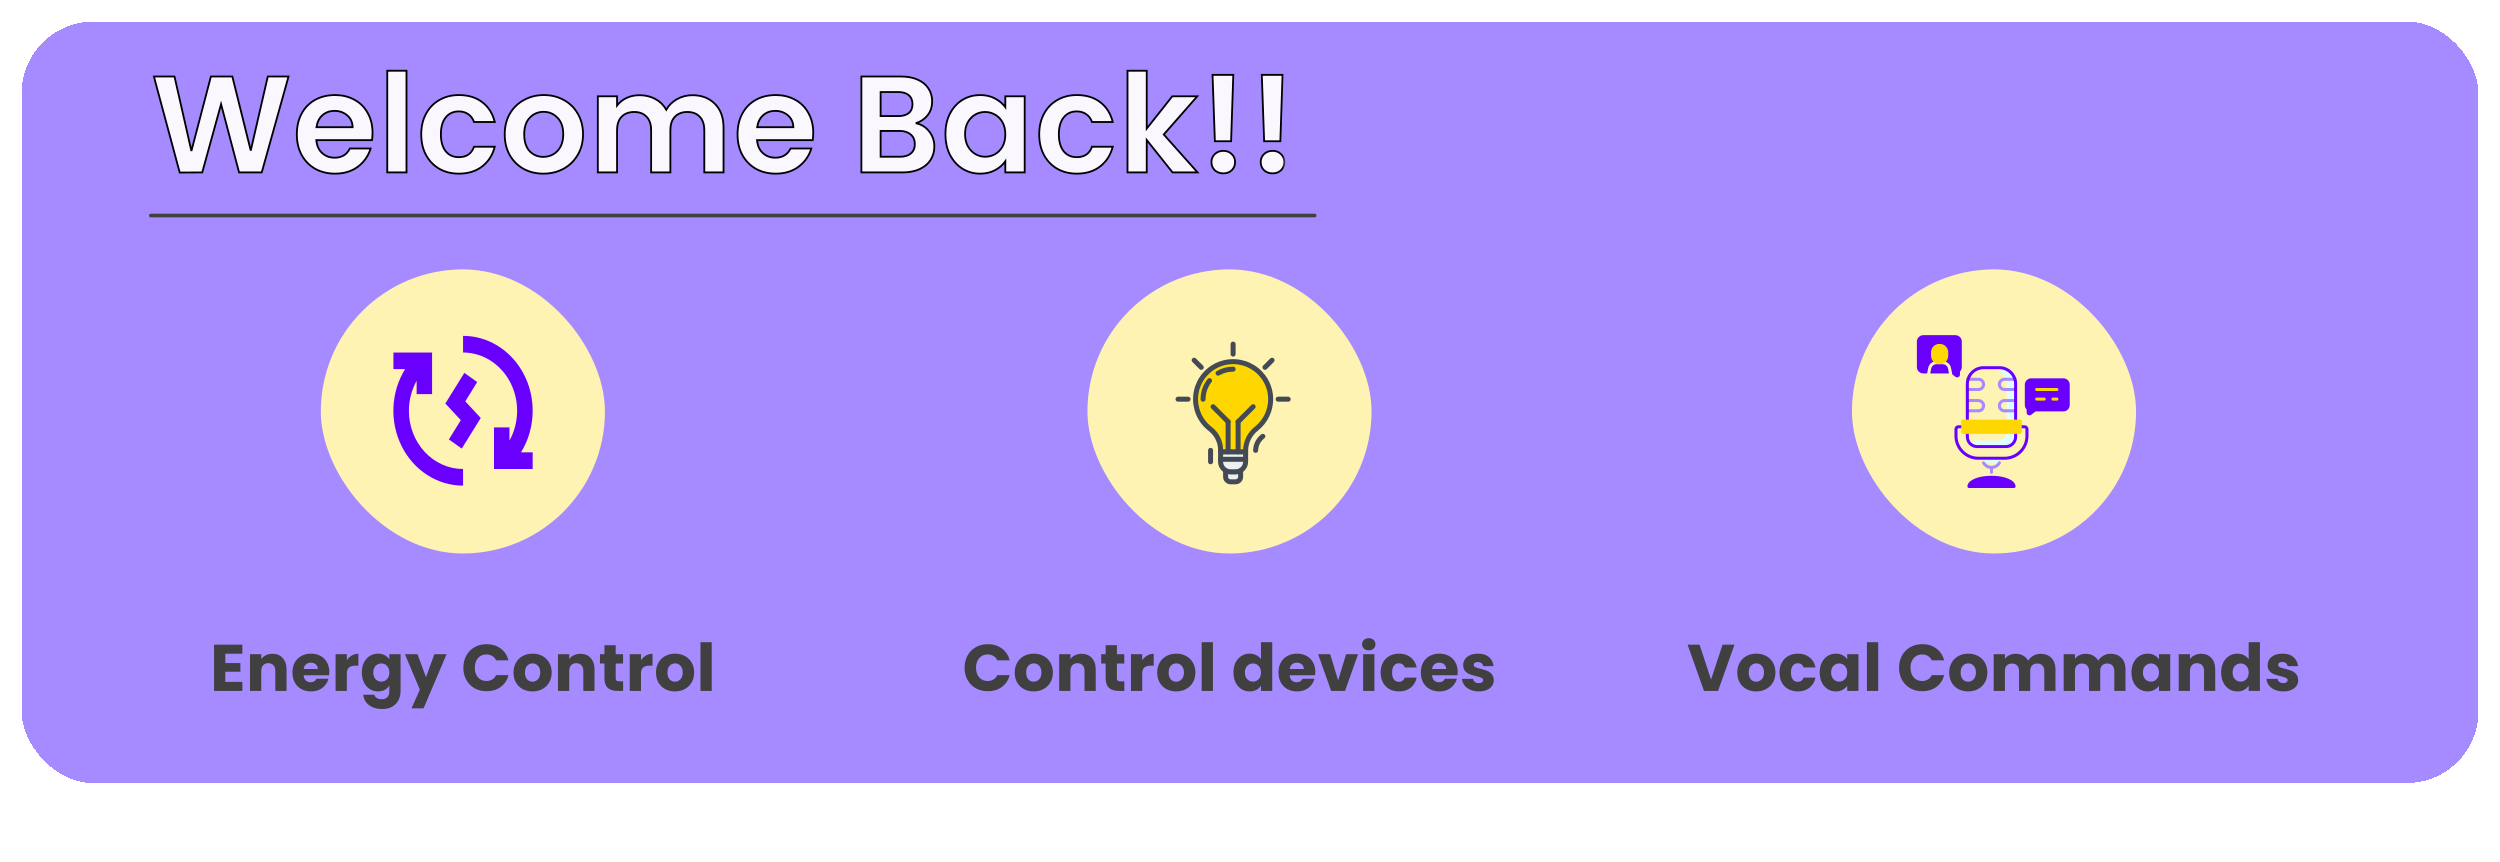 <svg width="348" height="120" viewBox="0 0 348 120" fill="none" xmlns="http://www.w3.org/2000/svg">
<g filter="url(#filter0_d_1916_2171)">
<rect x="3" y="1" width="342" height="106" rx="10" fill="#A58BFF" shape-rendering="crispEdges"/>
<mask id="path-2-outside-1_1916_2171" maskUnits="userSpaceOnUse" x="21" y="7" width="158" height="16" fill="black">
<rect fill="white" x="21" y="7" width="158" height="16"/>
<path d="M40.163 8.651L36.434 22H33.278L30.773 12.495L28.153 22L25.016 22.019L21.421 8.651H24.29L26.642 19.017L29.358 8.651H32.341L34.904 18.959L37.275 8.651H40.163ZM51.856 16.473C51.856 16.855 51.831 17.2 51.78 17.506H44.034C44.098 18.271 44.366 18.87 44.838 19.303C45.309 19.737 45.889 19.954 46.578 19.954C47.572 19.954 48.28 19.526 48.701 18.672H51.589C51.283 19.692 50.696 20.534 49.829 21.197C48.962 21.847 47.898 22.172 46.635 22.172C45.615 22.172 44.697 21.949 43.881 21.503C43.078 21.044 42.447 20.4 41.988 19.571C41.542 18.742 41.319 17.786 41.319 16.702C41.319 15.606 41.542 14.643 41.988 13.815C42.434 12.986 43.059 12.348 43.862 11.902C44.666 11.456 45.59 11.233 46.635 11.233C47.643 11.233 48.541 11.449 49.332 11.883C50.135 12.316 50.754 12.935 51.187 13.738C51.633 14.528 51.856 15.44 51.856 16.473ZM49.083 15.708C49.071 15.019 48.822 14.471 48.337 14.063C47.853 13.642 47.26 13.432 46.559 13.432C45.896 13.432 45.335 13.636 44.876 14.044C44.43 14.439 44.156 14.994 44.053 15.708H49.083ZM56.584 7.848V22H53.907V7.848H56.584ZM58.636 16.702C58.636 15.606 58.86 14.65 59.306 13.834C59.752 13.005 60.37 12.367 61.161 11.921C61.952 11.462 62.857 11.233 63.877 11.233C65.19 11.233 66.274 11.564 67.128 12.227C67.995 12.877 68.575 13.795 68.868 14.981H65.981C65.828 14.522 65.566 14.165 65.196 13.91C64.839 13.642 64.393 13.508 63.858 13.508C63.093 13.508 62.487 13.789 62.041 14.35C61.594 14.898 61.371 15.682 61.371 16.702C61.371 17.71 61.594 18.494 62.041 19.055C62.487 19.603 63.093 19.877 63.858 19.877C64.941 19.877 65.649 19.393 65.981 18.424H68.868C68.575 19.571 67.995 20.483 67.128 21.159C66.261 21.834 65.177 22.172 63.877 22.172C62.857 22.172 61.952 21.949 61.161 21.503C60.37 21.044 59.752 20.406 59.306 19.59C58.86 18.762 58.636 17.799 58.636 16.702ZM75.63 22.172C74.61 22.172 73.692 21.949 72.876 21.503C72.06 21.044 71.416 20.4 70.945 19.571C70.486 18.742 70.256 17.786 70.256 16.702C70.256 15.619 70.492 14.662 70.964 13.834C71.448 13.005 72.105 12.367 72.934 11.921C73.762 11.462 74.687 11.233 75.707 11.233C76.727 11.233 77.651 11.462 78.48 11.921C79.309 12.367 79.959 13.005 80.431 13.834C80.915 14.662 81.157 15.619 81.157 16.702C81.157 17.786 80.909 18.742 80.412 19.571C79.927 20.4 79.264 21.044 78.422 21.503C77.594 21.949 76.663 22.172 75.63 22.172ZM75.63 19.839C76.115 19.839 76.567 19.724 76.988 19.495C77.422 19.252 77.766 18.895 78.021 18.424C78.276 17.952 78.403 17.378 78.403 16.702C78.403 15.695 78.136 14.924 77.6 14.388C77.077 13.84 76.433 13.566 75.668 13.566C74.903 13.566 74.26 13.84 73.737 14.388C73.227 14.924 72.972 15.695 72.972 16.702C72.972 17.71 73.221 18.487 73.718 19.036C74.228 19.571 74.865 19.839 75.63 19.839ZM96.375 11.252C97.676 11.252 98.721 11.653 99.512 12.457C100.315 13.247 100.716 14.356 100.716 15.784V22H98.039V16.148C98.039 15.319 97.829 14.688 97.408 14.254C96.987 13.808 96.413 13.585 95.687 13.585C94.96 13.585 94.38 13.808 93.946 14.254C93.525 14.688 93.315 15.319 93.315 16.148V22H90.638V16.148C90.638 15.319 90.427 14.688 90.006 14.254C89.586 13.808 89.012 13.585 88.285 13.585C87.546 13.585 86.959 13.808 86.526 14.254C86.105 14.688 85.895 15.319 85.895 16.148V22H83.217V11.405H85.895V12.686C86.239 12.24 86.679 11.889 87.214 11.634C87.762 11.379 88.362 11.252 89.012 11.252C89.841 11.252 90.58 11.43 91.23 11.787C91.881 12.132 92.384 12.629 92.741 13.279C93.086 12.667 93.583 12.176 94.233 11.806C94.896 11.437 95.61 11.252 96.375 11.252ZM113.202 16.473C113.202 16.855 113.177 17.2 113.126 17.506H105.38C105.444 18.271 105.712 18.87 106.183 19.303C106.655 19.737 107.235 19.954 107.924 19.954C108.918 19.954 109.626 19.526 110.047 18.672H112.934C112.628 19.692 112.042 20.534 111.175 21.197C110.308 21.847 109.243 22.172 107.981 22.172C106.961 22.172 106.043 21.949 105.227 21.503C104.424 21.044 103.793 20.4 103.334 19.571C102.887 18.742 102.664 17.786 102.664 16.702C102.664 15.606 102.887 14.643 103.334 13.815C103.78 12.986 104.405 12.348 105.208 11.902C106.011 11.456 106.936 11.233 107.981 11.233C108.988 11.233 109.887 11.449 110.678 11.883C111.481 12.316 112.099 12.935 112.533 13.738C112.979 14.528 113.202 15.44 113.202 16.473ZM110.429 15.708C110.416 15.019 110.168 14.471 109.683 14.063C109.199 13.642 108.606 13.432 107.905 13.432C107.242 13.432 106.681 13.636 106.222 14.044C105.775 14.439 105.501 14.994 105.399 15.708H110.429ZM127.478 15.153C128.231 15.293 128.849 15.67 129.334 16.282C129.818 16.894 130.06 17.595 130.06 18.385C130.06 19.099 129.882 19.73 129.525 20.279C129.181 20.814 128.677 21.235 128.014 21.541C127.351 21.847 126.567 22 125.662 22H119.905V8.651H125.413C126.318 8.651 127.096 8.797 127.746 9.091C128.409 9.384 128.906 9.792 129.238 10.315C129.582 10.837 129.754 11.43 129.754 12.093C129.754 12.871 129.544 13.521 129.123 14.044C128.715 14.567 128.167 14.937 127.478 15.153ZM122.582 14.159H125.03C125.668 14.159 126.159 14.018 126.503 13.738C126.847 13.445 127.019 13.03 127.019 12.495C127.019 11.959 126.847 11.545 126.503 11.252C126.159 10.959 125.668 10.812 125.03 10.812H122.582V14.159ZM125.279 19.82C125.929 19.82 126.433 19.667 126.79 19.361C127.16 19.055 127.345 18.621 127.345 18.06C127.345 17.486 127.153 17.04 126.771 16.721C126.388 16.39 125.872 16.224 125.222 16.224H122.582V19.82H125.279ZM131.601 16.664C131.601 15.593 131.812 14.643 132.232 13.815C132.666 12.986 133.246 12.348 133.973 11.902C134.712 11.456 135.535 11.233 136.44 11.233C137.23 11.233 137.919 11.392 138.505 11.711C139.105 12.03 139.583 12.431 139.94 12.916V11.405H142.636V22H139.94V20.451C139.596 20.948 139.117 21.363 138.505 21.694C137.906 22.013 137.211 22.172 136.421 22.172C135.528 22.172 134.712 21.943 133.973 21.484C133.246 21.025 132.666 20.381 132.232 19.552C131.812 18.71 131.601 17.748 131.601 16.664ZM139.94 16.702C139.94 16.052 139.812 15.498 139.557 15.039C139.302 14.567 138.958 14.21 138.525 13.967C138.091 13.713 137.626 13.585 137.128 13.585C136.631 13.585 136.172 13.706 135.751 13.948C135.331 14.191 134.986 14.548 134.719 15.019C134.464 15.478 134.336 16.027 134.336 16.664C134.336 17.302 134.464 17.863 134.719 18.347C134.986 18.819 135.331 19.182 135.751 19.437C136.185 19.692 136.644 19.82 137.128 19.82C137.626 19.82 138.091 19.699 138.525 19.456C138.958 19.201 139.302 18.844 139.557 18.385C139.812 17.914 139.94 17.353 139.94 16.702ZM144.659 16.702C144.659 15.606 144.882 14.65 145.328 13.834C145.774 13.005 146.393 12.367 147.183 11.921C147.974 11.462 148.879 11.233 149.899 11.233C151.212 11.233 152.296 11.564 153.15 12.227C154.017 12.877 154.597 13.795 154.891 14.981H152.003C151.85 14.522 151.588 14.165 151.219 13.91C150.862 13.642 150.415 13.508 149.88 13.508C149.115 13.508 148.509 13.789 148.063 14.35C147.617 14.898 147.394 15.682 147.394 16.702C147.394 17.71 147.617 18.494 148.063 19.055C148.509 19.603 149.115 19.877 149.88 19.877C150.964 19.877 151.671 19.393 152.003 18.424H154.891C154.597 19.571 154.017 20.483 153.15 21.159C152.283 21.834 151.199 22.172 149.899 22.172C148.879 22.172 147.974 21.949 147.183 21.503C146.393 21.044 145.774 20.406 145.328 19.59C144.882 18.762 144.659 17.799 144.659 16.702ZM163.221 22L159.625 17.486V22H156.948V7.848H159.625V15.899L163.182 11.405H166.663L161.997 16.721L166.701 22H163.221ZM171.674 8.421L171.368 17.659H169.111L168.786 8.421H171.674ZM170.297 22.134C169.812 22.134 169.411 21.987 169.092 21.694C168.786 21.388 168.633 21.012 168.633 20.566C168.633 20.119 168.786 19.75 169.092 19.456C169.411 19.15 169.812 18.997 170.297 18.997C170.768 18.997 171.157 19.15 171.463 19.456C171.769 19.75 171.922 20.119 171.922 20.566C171.922 21.012 171.769 21.388 171.463 21.694C171.157 21.987 170.768 22.134 170.297 22.134ZM178.53 8.421L178.224 17.659H175.967L175.642 8.421H178.53ZM177.153 22.134C176.669 22.134 176.267 21.987 175.948 21.694C175.642 21.388 175.489 21.012 175.489 20.566C175.489 20.119 175.642 19.75 175.948 19.456C176.267 19.15 176.669 18.997 177.153 18.997C177.625 18.997 178.014 19.15 178.32 19.456C178.626 19.75 178.779 20.119 178.779 20.566C178.779 21.012 178.626 21.388 178.32 21.694C178.014 21.987 177.625 22.134 177.153 22.134Z"/>
</mask>
<path d="M40.163 8.651L36.434 22H33.278L30.773 12.495L28.153 22L25.016 22.019L21.421 8.651H24.29L26.642 19.017L29.358 8.651H32.341L34.904 18.959L37.275 8.651H40.163ZM51.856 16.473C51.856 16.855 51.831 17.2 51.78 17.506H44.034C44.098 18.271 44.366 18.87 44.838 19.303C45.309 19.737 45.889 19.954 46.578 19.954C47.572 19.954 48.28 19.526 48.701 18.672H51.589C51.283 19.692 50.696 20.534 49.829 21.197C48.962 21.847 47.898 22.172 46.635 22.172C45.615 22.172 44.697 21.949 43.881 21.503C43.078 21.044 42.447 20.4 41.988 19.571C41.542 18.742 41.319 17.786 41.319 16.702C41.319 15.606 41.542 14.643 41.988 13.815C42.434 12.986 43.059 12.348 43.862 11.902C44.666 11.456 45.59 11.233 46.635 11.233C47.643 11.233 48.541 11.449 49.332 11.883C50.135 12.316 50.754 12.935 51.187 13.738C51.633 14.528 51.856 15.44 51.856 16.473ZM49.083 15.708C49.071 15.019 48.822 14.471 48.337 14.063C47.853 13.642 47.26 13.432 46.559 13.432C45.896 13.432 45.335 13.636 44.876 14.044C44.43 14.439 44.156 14.994 44.053 15.708H49.083ZM56.584 7.848V22H53.907V7.848H56.584ZM58.636 16.702C58.636 15.606 58.86 14.65 59.306 13.834C59.752 13.005 60.37 12.367 61.161 11.921C61.952 11.462 62.857 11.233 63.877 11.233C65.19 11.233 66.274 11.564 67.128 12.227C67.995 12.877 68.575 13.795 68.868 14.981H65.981C65.828 14.522 65.566 14.165 65.196 13.91C64.839 13.642 64.393 13.508 63.858 13.508C63.093 13.508 62.487 13.789 62.041 14.35C61.594 14.898 61.371 15.682 61.371 16.702C61.371 17.71 61.594 18.494 62.041 19.055C62.487 19.603 63.093 19.877 63.858 19.877C64.941 19.877 65.649 19.393 65.981 18.424H68.868C68.575 19.571 67.995 20.483 67.128 21.159C66.261 21.834 65.177 22.172 63.877 22.172C62.857 22.172 61.952 21.949 61.161 21.503C60.37 21.044 59.752 20.406 59.306 19.59C58.86 18.762 58.636 17.799 58.636 16.702ZM75.63 22.172C74.61 22.172 73.692 21.949 72.876 21.503C72.06 21.044 71.416 20.4 70.945 19.571C70.486 18.742 70.256 17.786 70.256 16.702C70.256 15.619 70.492 14.662 70.964 13.834C71.448 13.005 72.105 12.367 72.934 11.921C73.762 11.462 74.687 11.233 75.707 11.233C76.727 11.233 77.651 11.462 78.48 11.921C79.309 12.367 79.959 13.005 80.431 13.834C80.915 14.662 81.157 15.619 81.157 16.702C81.157 17.786 80.909 18.742 80.412 19.571C79.927 20.4 79.264 21.044 78.422 21.503C77.594 21.949 76.663 22.172 75.63 22.172ZM75.63 19.839C76.115 19.839 76.567 19.724 76.988 19.495C77.422 19.252 77.766 18.895 78.021 18.424C78.276 17.952 78.403 17.378 78.403 16.702C78.403 15.695 78.136 14.924 77.6 14.388C77.077 13.84 76.433 13.566 75.668 13.566C74.903 13.566 74.26 13.84 73.737 14.388C73.227 14.924 72.972 15.695 72.972 16.702C72.972 17.71 73.221 18.487 73.718 19.036C74.228 19.571 74.865 19.839 75.63 19.839ZM96.375 11.252C97.676 11.252 98.721 11.653 99.512 12.457C100.315 13.247 100.716 14.356 100.716 15.784V22H98.039V16.148C98.039 15.319 97.829 14.688 97.408 14.254C96.987 13.808 96.413 13.585 95.687 13.585C94.96 13.585 94.38 13.808 93.946 14.254C93.525 14.688 93.315 15.319 93.315 16.148V22H90.638V16.148C90.638 15.319 90.427 14.688 90.006 14.254C89.586 13.808 89.012 13.585 88.285 13.585C87.546 13.585 86.959 13.808 86.526 14.254C86.105 14.688 85.895 15.319 85.895 16.148V22H83.217V11.405H85.895V12.686C86.239 12.24 86.679 11.889 87.214 11.634C87.762 11.379 88.362 11.252 89.012 11.252C89.841 11.252 90.58 11.43 91.23 11.787C91.881 12.132 92.384 12.629 92.741 13.279C93.086 12.667 93.583 12.176 94.233 11.806C94.896 11.437 95.61 11.252 96.375 11.252ZM113.202 16.473C113.202 16.855 113.177 17.2 113.126 17.506H105.38C105.444 18.271 105.712 18.87 106.183 19.303C106.655 19.737 107.235 19.954 107.924 19.954C108.918 19.954 109.626 19.526 110.047 18.672H112.934C112.628 19.692 112.042 20.534 111.175 21.197C110.308 21.847 109.243 22.172 107.981 22.172C106.961 22.172 106.043 21.949 105.227 21.503C104.424 21.044 103.793 20.4 103.334 19.571C102.887 18.742 102.664 17.786 102.664 16.702C102.664 15.606 102.887 14.643 103.334 13.815C103.78 12.986 104.405 12.348 105.208 11.902C106.011 11.456 106.936 11.233 107.981 11.233C108.988 11.233 109.887 11.449 110.678 11.883C111.481 12.316 112.099 12.935 112.533 13.738C112.979 14.528 113.202 15.44 113.202 16.473ZM110.429 15.708C110.416 15.019 110.168 14.471 109.683 14.063C109.199 13.642 108.606 13.432 107.905 13.432C107.242 13.432 106.681 13.636 106.222 14.044C105.775 14.439 105.501 14.994 105.399 15.708H110.429ZM127.478 15.153C128.231 15.293 128.849 15.67 129.334 16.282C129.818 16.894 130.06 17.595 130.06 18.385C130.06 19.099 129.882 19.73 129.525 20.279C129.181 20.814 128.677 21.235 128.014 21.541C127.351 21.847 126.567 22 125.662 22H119.905V8.651H125.413C126.318 8.651 127.096 8.797 127.746 9.091C128.409 9.384 128.906 9.792 129.238 10.315C129.582 10.837 129.754 11.43 129.754 12.093C129.754 12.871 129.544 13.521 129.123 14.044C128.715 14.567 128.167 14.937 127.478 15.153ZM122.582 14.159H125.03C125.668 14.159 126.159 14.018 126.503 13.738C126.847 13.445 127.019 13.03 127.019 12.495C127.019 11.959 126.847 11.545 126.503 11.252C126.159 10.959 125.668 10.812 125.03 10.812H122.582V14.159ZM125.279 19.82C125.929 19.82 126.433 19.667 126.79 19.361C127.16 19.055 127.345 18.621 127.345 18.06C127.345 17.486 127.153 17.04 126.771 16.721C126.388 16.39 125.872 16.224 125.222 16.224H122.582V19.82H125.279ZM131.601 16.664C131.601 15.593 131.812 14.643 132.232 13.815C132.666 12.986 133.246 12.348 133.973 11.902C134.712 11.456 135.535 11.233 136.44 11.233C137.23 11.233 137.919 11.392 138.505 11.711C139.105 12.03 139.583 12.431 139.94 12.916V11.405H142.636V22H139.94V20.451C139.596 20.948 139.117 21.363 138.505 21.694C137.906 22.013 137.211 22.172 136.421 22.172C135.528 22.172 134.712 21.943 133.973 21.484C133.246 21.025 132.666 20.381 132.232 19.552C131.812 18.71 131.601 17.748 131.601 16.664ZM139.94 16.702C139.94 16.052 139.812 15.498 139.557 15.039C139.302 14.567 138.958 14.21 138.525 13.967C138.091 13.713 137.626 13.585 137.128 13.585C136.631 13.585 136.172 13.706 135.751 13.948C135.331 14.191 134.986 14.548 134.719 15.019C134.464 15.478 134.336 16.027 134.336 16.664C134.336 17.302 134.464 17.863 134.719 18.347C134.986 18.819 135.331 19.182 135.751 19.437C136.185 19.692 136.644 19.82 137.128 19.82C137.626 19.82 138.091 19.699 138.525 19.456C138.958 19.201 139.302 18.844 139.557 18.385C139.812 17.914 139.94 17.353 139.94 16.702ZM144.659 16.702C144.659 15.606 144.882 14.65 145.328 13.834C145.774 13.005 146.393 12.367 147.183 11.921C147.974 11.462 148.879 11.233 149.899 11.233C151.212 11.233 152.296 11.564 153.15 12.227C154.017 12.877 154.597 13.795 154.891 14.981H152.003C151.85 14.522 151.588 14.165 151.219 13.91C150.862 13.642 150.415 13.508 149.88 13.508C149.115 13.508 148.509 13.789 148.063 14.35C147.617 14.898 147.394 15.682 147.394 16.702C147.394 17.71 147.617 18.494 148.063 19.055C148.509 19.603 149.115 19.877 149.88 19.877C150.964 19.877 151.671 19.393 152.003 18.424H154.891C154.597 19.571 154.017 20.483 153.15 21.159C152.283 21.834 151.199 22.172 149.899 22.172C148.879 22.172 147.974 21.949 147.183 21.503C146.393 21.044 145.774 20.406 145.328 19.59C144.882 18.762 144.659 17.799 144.659 16.702ZM163.221 22L159.625 17.486V22H156.948V7.848H159.625V15.899L163.182 11.405H166.663L161.997 16.721L166.701 22H163.221ZM171.674 8.421L171.368 17.659H169.111L168.786 8.421H171.674ZM170.297 22.134C169.812 22.134 169.411 21.987 169.092 21.694C168.786 21.388 168.633 21.012 168.633 20.566C168.633 20.119 168.786 19.75 169.092 19.456C169.411 19.15 169.812 18.997 170.297 18.997C170.768 18.997 171.157 19.15 171.463 19.456C171.769 19.75 171.922 20.119 171.922 20.566C171.922 21.012 171.769 21.388 171.463 21.694C171.157 21.987 170.768 22.134 170.297 22.134ZM178.53 8.421L178.224 17.659H175.967L175.642 8.421H178.53ZM177.153 22.134C176.669 22.134 176.267 21.987 175.948 21.694C175.642 21.388 175.489 21.012 175.489 20.566C175.489 20.119 175.642 19.75 175.948 19.456C176.267 19.15 176.669 18.997 177.153 18.997C177.625 18.997 178.014 19.15 178.32 19.456C178.626 19.75 178.779 20.119 178.779 20.566C178.779 21.012 178.626 21.388 178.32 21.694C178.014 21.987 177.625 22.134 177.153 22.134Z" fill="#FAF7FF"/>
<path d="M40.163 8.651L40.286 8.685L40.331 8.523H40.163V8.651ZM36.434 22V22.128H36.531L36.557 22.034L36.434 22ZM33.278 22L33.155 22.032L33.18 22.128H33.278V22ZM30.773 12.495L30.896 12.462L30.776 12.005L30.65 12.461L30.773 12.495ZM28.153 22L28.154 22.128L28.25 22.127L28.276 22.034L28.153 22ZM25.016 22.019L24.893 22.052L24.919 22.147L25.017 22.147L25.016 22.019ZM21.421 8.651V8.523H21.254L21.298 8.684L21.421 8.651ZM24.29 8.651L24.414 8.623L24.391 8.523H24.29V8.651ZM26.642 19.017L26.517 19.045L26.765 19.049L26.642 19.017ZM29.358 8.651V8.523H29.259L29.234 8.618L29.358 8.651ZM32.341 8.651L32.465 8.62L32.441 8.523H32.341V8.651ZM34.904 18.959L34.78 18.99L35.028 18.988L34.904 18.959ZM37.275 8.651V8.523H37.174L37.151 8.622L37.275 8.651ZM40.041 8.616L36.311 21.966L36.557 22.034L40.286 8.685L40.041 8.616ZM36.434 21.872H33.278V22.128H36.434V21.872ZM33.401 21.968L30.896 12.462L30.65 12.527L33.155 22.032L33.401 21.968ZM30.65 12.461L28.03 21.966L28.276 22.034L30.896 12.529L30.65 12.461ZM28.152 21.872L25.015 21.892L25.017 22.147L28.154 22.128L28.152 21.872ZM25.139 21.986L21.544 8.618L21.298 8.684L24.893 22.052L25.139 21.986ZM21.421 8.778H24.29V8.523H21.421V8.778ZM24.165 8.679L26.517 19.045L26.766 18.988L24.414 8.623L24.165 8.679ZM26.765 19.049L29.481 8.683L29.234 8.618L26.518 18.984L26.765 19.049ZM29.358 8.778H32.341V8.523H29.358V8.778ZM32.217 8.682L34.78 18.99L35.028 18.928L32.465 8.62L32.217 8.682ZM35.028 18.988L37.4 8.679L37.151 8.622L34.78 18.93L35.028 18.988ZM37.275 8.778H40.163V8.523H37.275V8.778ZM51.78 17.506V17.633H51.888L51.906 17.527L51.78 17.506ZM44.034 17.506V17.378H43.896L43.907 17.516L44.034 17.506ZM44.838 19.303L44.751 19.397L44.751 19.397L44.838 19.303ZM48.701 18.672V18.545H48.622L48.587 18.616L48.701 18.672ZM51.589 18.672L51.711 18.709L51.76 18.545H51.589V18.672ZM49.829 21.197L49.906 21.299L49.907 21.298L49.829 21.197ZM43.881 21.503L43.818 21.613L43.82 21.615L43.881 21.503ZM41.988 19.571L41.876 19.632L41.877 19.633L41.988 19.571ZM41.988 13.815L41.876 13.754L41.876 13.754L41.988 13.815ZM43.862 11.902L43.924 12.014L43.924 12.014L43.862 11.902ZM49.332 11.883L49.271 11.995L49.272 11.995L49.332 11.883ZM51.187 13.738L51.075 13.799L51.076 13.801L51.187 13.738ZM49.083 15.708V15.835H49.213L49.211 15.706L49.083 15.708ZM48.337 14.063L48.254 14.159L48.255 14.161L48.337 14.063ZM44.876 14.044L44.961 14.139L44.961 14.139L44.876 14.044ZM44.053 15.708L43.927 15.69L43.907 15.835H44.053V15.708ZM51.729 16.473C51.729 16.85 51.704 17.187 51.654 17.485L51.906 17.527C51.958 17.212 51.984 16.861 51.984 16.473H51.729ZM51.78 17.378H44.034V17.633H51.78V17.378ZM43.907 17.516C43.973 18.306 44.252 18.938 44.751 19.397L44.924 19.209C44.48 18.802 44.223 18.235 44.161 17.495L43.907 17.516ZM44.751 19.397C45.248 19.854 45.86 20.081 46.578 20.081V19.826C45.919 19.826 45.37 19.62 44.924 19.209L44.751 19.397ZM46.578 20.081C47.094 20.081 47.543 19.97 47.92 19.742C48.298 19.514 48.596 19.174 48.815 18.729L48.587 18.616C48.385 19.025 48.119 19.325 47.789 19.524C47.459 19.724 47.057 19.826 46.578 19.826V20.081ZM48.701 18.8H51.589V18.545H48.701V18.8ZM51.467 18.636C51.169 19.629 50.598 20.448 49.752 21.096L49.907 21.298C50.794 20.619 51.397 19.755 51.711 18.709L51.467 18.636ZM49.753 21.095C48.911 21.726 47.875 22.045 46.635 22.045V22.3C47.92 22.3 49.013 21.968 49.906 21.299L49.753 21.095ZM46.635 22.045C45.635 22.045 44.738 21.826 43.943 21.391L43.82 21.615C44.657 22.072 45.596 22.3 46.635 22.3V22.045ZM43.945 21.392C43.162 20.945 42.548 20.318 42.1 19.509L41.877 19.633C42.346 20.482 42.994 21.143 43.818 21.613L43.945 21.392ZM42.1 19.511C41.666 18.703 41.446 17.768 41.446 16.702H41.191C41.191 17.804 41.418 18.782 41.876 19.632L42.1 19.511ZM41.446 16.702C41.446 15.623 41.666 14.682 42.1 13.875L41.876 13.754C41.418 14.604 41.191 15.588 41.191 16.702H41.446ZM42.1 13.875C42.535 13.067 43.143 12.448 43.924 12.014L43.8 11.79C42.975 12.249 42.333 12.904 41.876 13.754L42.1 13.875ZM43.924 12.014C44.706 11.579 45.609 11.36 46.635 11.36V11.105C45.571 11.105 44.625 11.332 43.8 11.79L43.924 12.014ZM46.635 11.36C47.624 11.36 48.501 11.573 49.271 11.995L49.393 11.771C48.582 11.326 47.661 11.105 46.635 11.105V11.36ZM49.272 11.995C50.053 12.417 50.653 13.017 51.075 13.799L51.299 13.677C50.854 12.852 50.218 12.216 49.393 11.771L49.272 11.995ZM51.076 13.801C51.51 14.569 51.729 15.459 51.729 16.473H51.984C51.984 15.421 51.757 14.488 51.298 13.675L51.076 13.801ZM49.211 15.706C49.197 14.984 48.935 14.399 48.42 13.966L48.255 14.161C48.709 14.543 48.944 15.055 48.956 15.71L49.211 15.706ZM48.421 13.967C47.911 13.524 47.288 13.305 46.559 13.305V13.559C47.233 13.559 47.795 13.761 48.254 14.159L48.421 13.967ZM46.559 13.305C45.867 13.305 45.276 13.518 44.791 13.949L44.961 14.139C45.394 13.754 45.924 13.559 46.559 13.559V13.305ZM44.791 13.949C44.318 14.368 44.033 14.953 43.927 15.69L44.18 15.726C44.278 15.035 44.541 14.511 44.961 14.139L44.791 13.949ZM44.053 15.835H49.083V15.58H44.053V15.835ZM56.584 7.848H56.712V7.72H56.584V7.848ZM56.584 22V22.128H56.712V22H56.584ZM53.907 22H53.779V22.128H53.907V22ZM53.907 7.848V7.72H53.779V7.848H53.907ZM56.456 7.848V22H56.712V7.848H56.456ZM56.584 21.872H53.907V22.128H56.584V21.872ZM54.034 22V7.848H53.779V22H54.034ZM53.907 7.975H56.584V7.72H53.907V7.975ZM59.306 13.834L59.418 13.895L59.418 13.894L59.306 13.834ZM61.161 11.921L61.224 12.032L61.225 12.031L61.161 11.921ZM67.128 12.227L67.05 12.328L67.052 12.329L67.128 12.227ZM68.868 14.981V15.109H69.031L68.992 14.95L68.868 14.981ZM65.981 14.981L65.86 15.021L65.889 15.109H65.981V14.981ZM65.196 13.91L65.12 14.012L65.124 14.015L65.196 13.91ZM62.041 14.35L62.14 14.431L62.141 14.429L62.041 14.35ZM62.041 19.055L61.941 19.134L61.942 19.135L62.041 19.055ZM65.981 18.424V18.296H65.889L65.86 18.382L65.981 18.424ZM68.868 18.424L68.992 18.455L69.033 18.296H68.868V18.424ZM67.128 21.159L67.206 21.259L67.206 21.259L67.128 21.159ZM61.161 21.503L61.097 21.613L61.098 21.614L61.161 21.503ZM59.306 19.59L59.194 19.651L59.194 19.651L59.306 19.59ZM58.764 16.702C58.764 15.623 58.983 14.689 59.418 13.895L59.194 13.772C58.736 14.61 58.509 15.588 58.509 16.702H58.764ZM59.418 13.894C59.853 13.086 60.455 12.466 61.224 12.032L61.098 11.81C60.286 12.269 59.651 12.924 59.194 13.773L59.418 13.894ZM61.225 12.031C61.994 11.585 62.877 11.36 63.877 11.36V11.105C62.837 11.105 61.909 11.339 61.097 11.811L61.225 12.031ZM63.877 11.36C65.168 11.36 66.222 11.686 67.05 12.328L67.206 12.126C66.325 11.443 65.212 11.105 63.877 11.105V11.36ZM67.052 12.329C67.892 12.96 68.457 13.851 68.745 15.012L68.992 14.95C68.693 13.74 68.098 12.795 67.204 12.125L67.052 12.329ZM68.868 14.854H65.981V15.109H68.868V14.854ZM66.102 14.941C65.94 14.458 65.663 14.077 65.269 13.805L65.124 14.015C65.469 14.253 65.715 14.586 65.86 15.021L66.102 14.941ZM65.273 13.808C64.89 13.521 64.415 13.381 63.858 13.381V13.636C64.371 13.636 64.789 13.764 65.12 14.012L65.273 13.808ZM63.858 13.381C63.057 13.381 62.413 13.677 61.941 14.271L62.141 14.429C62.561 13.901 63.129 13.636 63.858 13.636V13.381ZM61.942 14.27C61.471 14.849 61.244 15.666 61.244 16.702H61.499C61.499 15.699 61.719 14.948 62.14 14.431L61.942 14.27ZM61.244 16.702C61.244 17.727 61.471 18.543 61.941 19.134L62.141 18.975C61.718 18.445 61.499 17.692 61.499 16.702H61.244ZM61.942 19.135C62.414 19.716 63.058 20.005 63.858 20.005V19.75C63.127 19.75 62.559 19.49 62.14 18.974L61.942 19.135ZM63.858 20.005C64.418 20.005 64.893 19.879 65.273 19.619C65.654 19.358 65.928 18.97 66.101 18.465L65.86 18.382C65.701 18.846 65.456 19.185 65.129 19.409C64.802 19.633 64.381 19.75 63.858 19.75V20.005ZM65.981 18.551H68.868V18.296H65.981V18.551ZM68.745 18.392C68.458 19.515 67.893 20.401 67.05 21.058L67.206 21.259C68.097 20.565 68.692 19.628 68.992 18.455L68.745 18.392ZM67.05 21.058C66.209 21.713 65.154 22.045 63.877 22.045V22.3C65.2 22.3 66.313 21.955 67.206 21.259L67.05 21.058ZM63.877 22.045C62.876 22.045 61.993 21.826 61.224 21.392L61.098 21.614C61.91 22.072 62.838 22.3 63.877 22.3V22.045ZM61.225 21.392C60.455 20.945 59.853 20.325 59.418 19.529L59.194 19.651C59.651 20.488 60.286 21.142 61.097 21.613L61.225 21.392ZM59.418 19.53C58.983 18.723 58.764 17.781 58.764 16.702H58.509C58.509 17.817 58.736 18.8 59.194 19.651L59.418 19.53ZM72.876 21.503L72.814 21.614L72.815 21.615L72.876 21.503ZM70.945 19.571L70.833 19.633L70.834 19.634L70.945 19.571ZM70.964 13.834L70.854 13.769L70.853 13.771L70.964 13.834ZM72.934 11.921L72.994 12.033L72.995 12.033L72.934 11.921ZM78.48 11.921L78.418 12.033L78.419 12.033L78.48 11.921ZM80.431 13.834L80.32 13.897L80.321 13.898L80.431 13.834ZM80.412 19.571L80.302 19.506L80.301 19.507L80.412 19.571ZM78.422 21.503L78.483 21.615L78.484 21.615L78.422 21.503ZM76.988 19.495L77.049 19.607L77.05 19.606L76.988 19.495ZM78.021 18.424L78.133 18.484L78.133 18.484L78.021 18.424ZM77.6 14.388L77.508 14.476L77.51 14.478L77.6 14.388ZM73.737 14.388L73.645 14.3L73.645 14.3L73.737 14.388ZM73.718 19.036L73.623 19.121L73.625 19.124L73.718 19.036ZM75.63 22.045C74.629 22.045 73.733 21.826 72.937 21.391L72.815 21.615C73.652 22.072 74.591 22.3 75.63 22.3V22.045ZM72.939 21.392C72.143 20.944 71.516 20.317 71.055 19.508L70.834 19.634C71.317 20.483 71.977 21.143 72.814 21.614L72.939 21.392ZM71.056 19.509C70.609 18.702 70.384 17.768 70.384 16.702H70.129C70.129 17.805 70.362 18.783 70.833 19.633L71.056 19.509ZM70.384 16.702C70.384 15.638 70.615 14.704 71.075 13.897L70.853 13.771C70.369 14.621 70.129 15.6 70.129 16.702H70.384ZM71.074 13.898C71.547 13.089 72.186 12.468 72.994 12.033L72.873 11.809C72.023 12.267 71.35 12.921 70.854 13.769L71.074 13.898ZM72.995 12.033C73.804 11.585 74.707 11.36 75.707 11.36V11.105C74.667 11.105 73.721 11.339 72.872 11.81L72.995 12.033ZM75.707 11.36C76.707 11.36 77.61 11.585 78.418 12.033L78.542 11.81C77.693 11.339 76.747 11.105 75.707 11.105V11.36ZM78.419 12.033C79.227 12.468 79.86 13.088 80.32 13.897L80.541 13.771C80.058 12.921 79.39 12.267 78.54 11.809L78.419 12.033ZM80.321 13.898C80.792 14.705 81.03 15.638 81.03 16.702H81.285C81.285 15.599 81.038 14.62 80.541 13.769L80.321 13.898ZM81.03 16.702C81.03 17.766 80.786 18.699 80.302 19.506L80.521 19.637C81.031 18.786 81.285 17.806 81.285 16.702H81.03ZM80.301 19.507C79.829 20.316 79.183 20.943 78.362 21.391L78.484 21.615C79.346 21.145 80.025 20.484 80.522 19.636L80.301 19.507ZM78.362 21.39C77.554 21.826 76.644 22.045 75.63 22.045V22.3C76.682 22.3 77.634 22.072 78.483 21.615L78.362 21.39ZM75.63 19.966C76.136 19.966 76.609 19.846 77.049 19.607L76.927 19.383C76.525 19.602 76.094 19.711 75.63 19.711V19.966ZM77.05 19.606C77.507 19.351 77.868 18.976 78.133 18.484L77.909 18.363C77.664 18.815 77.337 19.154 76.926 19.383L77.05 19.606ZM78.133 18.484C78.4 17.99 78.531 17.394 78.531 16.702H78.276C78.276 17.362 78.151 17.914 77.909 18.363L78.133 18.484ZM78.531 16.702C78.531 15.673 78.257 14.865 77.69 14.298L77.51 14.478C78.014 14.983 78.276 15.717 78.276 16.702H78.531ZM77.692 14.3C77.145 13.726 76.468 13.438 75.668 13.438V13.693C76.399 13.693 77.009 13.954 77.508 14.476L77.692 14.3ZM75.668 13.438C74.869 13.438 74.192 13.726 73.645 14.3L73.829 14.476C74.328 13.954 74.938 13.693 75.668 13.693V13.438ZM73.645 14.3C73.105 14.867 72.844 15.674 72.844 16.702H73.099C73.099 15.716 73.349 14.98 73.829 14.476L73.645 14.3ZM72.844 16.702C72.844 17.73 73.098 18.542 73.623 19.121L73.812 18.95C73.343 18.433 73.099 17.689 73.099 16.702H72.844ZM73.625 19.124C74.16 19.685 74.832 19.966 75.63 19.966V19.711C74.899 19.711 74.295 19.457 73.81 18.948L73.625 19.124ZM99.512 12.457L99.421 12.546L99.422 12.547L99.512 12.457ZM100.716 22V22.128H100.844V22H100.716ZM98.039 22H97.911V22.128H98.039V22ZM97.408 14.254L97.315 14.342L97.316 14.343L97.408 14.254ZM93.946 14.254L93.855 14.165L93.855 14.166L93.946 14.254ZM93.315 22V22.128H93.443V22H93.315ZM90.638 22H90.51V22.128H90.638V22ZM90.006 14.254L89.914 14.342L89.915 14.343L90.006 14.254ZM86.526 14.254L86.434 14.165L86.434 14.166L86.526 14.254ZM85.895 22V22.128H86.022V22H85.895ZM83.217 22H83.09V22.128H83.217V22ZM83.217 11.405V11.277H83.09V11.405H83.217ZM85.895 11.405H86.022V11.277H85.895V11.405ZM85.895 12.686H85.767V13.06L85.996 12.764L85.895 12.686ZM87.214 11.634L87.16 11.519L87.159 11.519L87.214 11.634ZM91.23 11.787L91.169 11.899L91.171 11.9L91.23 11.787ZM92.741 13.279L92.629 13.34L92.74 13.541L92.852 13.341L92.741 13.279ZM94.233 11.806L94.171 11.695L94.17 11.695L94.233 11.806ZM96.375 11.379C97.647 11.379 98.658 11.771 99.421 12.546L99.602 12.367C98.784 11.536 97.704 11.124 96.375 11.124V11.379ZM99.422 12.547C100.195 13.308 100.589 14.381 100.589 15.784H100.844C100.844 14.332 100.435 13.186 99.601 12.366L99.422 12.547ZM100.589 15.784V22H100.844V15.784H100.589ZM100.716 21.872H98.039V22.128H100.716V21.872ZM98.166 22V16.148H97.911V22H98.166ZM98.166 16.148C98.166 15.298 97.951 14.631 97.499 14.166L97.316 14.343C97.707 14.745 97.911 15.34 97.911 16.148H98.166ZM97.501 14.167C97.051 13.69 96.441 13.457 95.687 13.457V13.713C96.385 13.713 96.923 13.926 97.315 14.342L97.501 14.167ZM95.687 13.457C94.932 13.457 94.316 13.69 93.855 14.165L94.038 14.343C94.443 13.926 94.988 13.713 95.687 13.713V13.457ZM93.855 14.166C93.403 14.631 93.188 15.298 93.188 16.148H93.443C93.443 15.34 93.647 14.745 94.038 14.343L93.855 14.166ZM93.188 16.148V22H93.443V16.148H93.188ZM93.315 21.872H90.638V22.128H93.315V21.872ZM90.765 22V16.148H90.51V22H90.765ZM90.765 16.148C90.765 15.298 90.549 14.631 90.098 14.166L89.915 14.343C90.305 14.745 90.51 15.34 90.51 16.148H90.765ZM90.099 14.167C89.65 13.69 89.04 13.457 88.285 13.457V13.713C88.984 13.713 89.522 13.926 89.914 14.342L90.099 14.167ZM88.285 13.457C87.518 13.457 86.896 13.69 86.434 14.165L86.617 14.343C87.022 13.926 87.573 13.713 88.285 13.713V13.457ZM86.434 14.166C85.983 14.631 85.767 15.298 85.767 16.148H86.022C86.022 15.34 86.227 14.745 86.617 14.343L86.434 14.166ZM85.767 16.148V22H86.022V16.148H85.767ZM85.895 21.872H83.217V22.128H85.895V21.872ZM83.345 22V11.405H83.09V22H83.345ZM83.217 11.532H85.895V11.277H83.217V11.532ZM85.767 11.405V12.686H86.022V11.405H85.767ZM85.996 12.764C86.327 12.335 86.751 11.996 87.269 11.749L87.159 11.519C86.607 11.782 86.151 12.145 85.794 12.608L85.996 12.764ZM87.268 11.75C87.798 11.503 88.379 11.379 89.012 11.379V11.124C88.344 11.124 87.727 11.255 87.16 11.519L87.268 11.75ZM89.012 11.379C89.822 11.379 90.54 11.553 91.169 11.899L91.292 11.675C90.621 11.307 89.86 11.124 89.012 11.124V11.379ZM91.171 11.9C91.799 12.232 92.284 12.712 92.629 13.34L92.853 13.218C92.484 12.546 91.963 12.031 91.29 11.675L91.171 11.9ZM92.852 13.341C93.185 12.751 93.665 12.276 94.296 11.917L94.17 11.695C93.501 12.076 92.987 12.583 92.63 13.216L92.852 13.341ZM94.295 11.918C94.939 11.559 95.632 11.379 96.375 11.379V11.124C95.588 11.124 94.853 11.315 94.171 11.695L94.295 11.918ZM113.126 17.506V17.633H113.234L113.251 17.527L113.126 17.506ZM105.38 17.506V17.378H105.242L105.253 17.516L105.38 17.506ZM106.183 19.303L106.097 19.397L106.097 19.397L106.183 19.303ZM110.047 18.672V18.545H109.967L109.932 18.616L110.047 18.672ZM112.934 18.672L113.057 18.709L113.106 18.545H112.934V18.672ZM111.175 21.197L111.251 21.299L111.252 21.298L111.175 21.197ZM105.227 21.503L105.164 21.613L105.166 21.615L105.227 21.503ZM103.334 19.571L103.221 19.632L103.222 19.633L103.334 19.571ZM103.334 13.815L103.221 13.754L103.221 13.754L103.334 13.815ZM105.208 11.902L105.27 12.014L105.27 12.014L105.208 11.902ZM110.678 11.883L110.616 11.995L110.617 11.995L110.678 11.883ZM112.533 13.738L112.421 13.799L112.422 13.801L112.533 13.738ZM110.429 15.708V15.835H110.559L110.557 15.706L110.429 15.708ZM109.683 14.063L109.6 14.159L109.601 14.161L109.683 14.063ZM106.222 14.044L106.306 14.139L106.306 14.139L106.222 14.044ZM105.399 15.708L105.273 15.69L105.252 15.835H105.399V15.708ZM113.075 16.473C113.075 16.85 113.05 17.187 113 17.485L113.251 17.527C113.304 17.212 113.33 16.861 113.33 16.473H113.075ZM113.126 17.378H105.38V17.633H113.126V17.378ZM105.253 17.516C105.319 18.306 105.597 18.938 106.097 19.397L106.27 19.209C105.826 18.802 105.569 18.235 105.507 17.495L105.253 17.516ZM106.097 19.397C106.594 19.854 107.206 20.081 107.924 20.081V19.826C107.265 19.826 106.716 19.62 106.27 19.209L106.097 19.397ZM107.924 20.081C108.439 20.081 108.889 19.97 109.266 19.742C109.644 19.514 109.942 19.174 110.161 18.729L109.932 18.616C109.731 19.025 109.464 19.325 109.134 19.524C108.804 19.724 108.402 19.826 107.924 19.826V20.081ZM110.047 18.8H112.934V18.545H110.047V18.8ZM112.812 18.636C112.514 19.629 111.944 20.448 111.098 21.096L111.252 21.298C112.14 20.619 112.743 19.755 113.057 18.709L112.812 18.636ZM111.098 21.095C110.257 21.726 109.22 22.045 107.981 22.045V22.3C109.266 22.3 110.359 21.968 111.251 21.299L111.098 21.095ZM107.981 22.045C106.98 22.045 106.084 21.826 105.288 21.391L105.166 21.615C106.002 22.072 106.942 22.3 107.981 22.3V22.045ZM105.29 21.392C104.508 20.945 103.893 20.318 103.445 19.509L103.222 19.633C103.692 20.482 104.34 21.143 105.164 21.613L105.29 21.392ZM103.446 19.511C103.011 18.703 102.792 17.768 102.792 16.702H102.537C102.537 17.804 102.764 18.782 103.221 19.632L103.446 19.511ZM102.792 16.702C102.792 15.623 103.011 14.682 103.446 13.875L103.221 13.754C102.764 14.604 102.537 15.588 102.537 16.702H102.792ZM103.446 13.875C103.881 13.067 104.488 12.448 105.27 12.014L105.146 11.79C104.321 12.249 103.679 12.904 103.221 13.754L103.446 13.875ZM105.27 12.014C106.052 11.579 106.954 11.36 107.981 11.36V11.105C106.917 11.105 105.971 11.332 105.146 11.79L105.27 12.014ZM107.981 11.36C108.969 11.36 109.847 11.573 110.616 11.995L110.739 11.771C109.928 11.326 109.007 11.105 107.981 11.105V11.36ZM110.617 11.995C111.399 12.417 111.999 13.017 112.421 13.799L112.645 13.677C112.2 12.852 111.563 12.216 110.738 11.771L110.617 11.995ZM112.422 13.801C112.856 14.569 113.075 15.459 113.075 16.473H113.33C113.33 15.421 113.102 14.488 112.644 13.675L112.422 13.801ZM110.557 15.706C110.543 14.984 110.281 14.399 109.765 13.966L109.601 14.161C110.055 14.543 110.289 15.055 110.302 15.71L110.557 15.706ZM109.767 13.967C109.257 13.524 108.633 13.305 107.905 13.305V13.559C108.578 13.559 109.141 13.761 109.6 14.159L109.767 13.967ZM107.905 13.305C107.213 13.305 106.621 13.518 106.137 13.949L106.306 14.139C106.74 13.754 107.27 13.559 107.905 13.559V13.305ZM106.137 13.949C105.664 14.368 105.378 14.953 105.273 15.69L105.525 15.726C105.624 15.035 105.887 14.511 106.306 14.139L106.137 13.949ZM105.399 15.835H110.429V15.58H105.399V15.835ZM127.478 15.153L127.44 15.032L127.455 15.279L127.478 15.153ZM129.334 16.282L129.434 16.203L129.434 16.203L129.334 16.282ZM129.525 20.279L129.418 20.209L129.418 20.21L129.525 20.279ZM128.014 21.541L128.067 21.657L128.067 21.657L128.014 21.541ZM119.905 22H119.777V22.128H119.905V22ZM119.905 8.651V8.523H119.777V8.651H119.905ZM127.746 9.091L127.694 9.207L127.695 9.207L127.746 9.091ZM129.238 10.315L129.13 10.383L129.131 10.385L129.238 10.315ZM129.123 14.044L129.024 13.964L129.023 13.966L129.123 14.044ZM122.582 14.159H122.455V14.286H122.582V14.159ZM126.503 13.738L126.584 13.837L126.586 13.835L126.503 13.738ZM126.503 11.252L126.586 11.155L126.586 11.155L126.503 11.252ZM122.582 10.812V10.684H122.455V10.812H122.582ZM126.79 19.361L126.709 19.262L126.707 19.264L126.79 19.361ZM126.771 16.721L126.687 16.818L126.689 16.819L126.771 16.721ZM122.582 16.224V16.097H122.455V16.224H122.582ZM122.582 19.82H122.455V19.947H122.582V19.82ZM127.455 15.279C128.176 15.413 128.768 15.772 129.234 16.361L129.434 16.203C128.93 15.567 128.285 15.174 127.502 15.028L127.455 15.279ZM129.234 16.361C129.7 16.95 129.933 17.623 129.933 18.385H130.188C130.188 17.567 129.936 16.837 129.434 16.203L129.234 16.361ZM129.933 18.385C129.933 19.077 129.76 19.683 129.418 20.209L129.632 20.348C130.003 19.777 130.188 19.122 130.188 18.385H129.933ZM129.418 20.21C129.088 20.722 128.605 21.128 127.961 21.425L128.067 21.657C128.749 21.342 129.273 20.907 129.632 20.348L129.418 20.21ZM127.961 21.425C127.318 21.722 126.553 21.872 125.662 21.872V22.128C126.581 22.128 127.384 21.972 128.067 21.657L127.961 21.425ZM125.662 21.872H119.905V22.128H125.662V21.872ZM120.032 22V8.651H119.777V22H120.032ZM119.905 8.778H125.413V8.523H119.905V8.778ZM125.413 8.778C126.305 8.778 127.064 8.923 127.694 9.207L127.799 8.974C127.128 8.672 126.332 8.523 125.413 8.523V8.778ZM127.695 9.207C128.339 9.492 128.814 9.885 129.13 10.383L129.346 10.246C128.998 9.699 128.48 9.276 127.798 8.974L127.695 9.207ZM129.131 10.385C129.461 10.885 129.627 11.454 129.627 12.093H129.882C129.882 11.407 129.703 10.789 129.344 10.245L129.131 10.385ZM129.627 12.093C129.627 12.847 129.424 13.467 129.024 13.964L129.223 14.124C129.664 13.575 129.882 12.895 129.882 12.093H129.627ZM129.023 13.966C128.632 14.466 128.106 14.822 127.44 15.032L127.517 15.275C128.228 15.051 128.798 14.667 129.224 14.122L129.023 13.966ZM122.582 14.286H125.03V14.031H122.582V14.286ZM125.03 14.286C125.685 14.286 126.209 14.143 126.584 13.837L126.423 13.639C126.109 13.895 125.651 14.031 125.03 14.031V14.286ZM126.586 13.835C126.964 13.513 127.147 13.06 127.147 12.495H126.892C126.892 13.001 126.731 13.376 126.42 13.641L126.586 13.835ZM127.147 12.495C127.147 11.93 126.964 11.477 126.586 11.155L126.42 11.349C126.731 11.613 126.892 11.989 126.892 12.495H127.147ZM126.586 11.155C126.211 10.835 125.686 10.684 125.03 10.684V10.939C125.65 10.939 126.107 11.082 126.42 11.349L126.586 11.155ZM125.03 10.684H122.582V10.939H125.03V10.684ZM122.455 10.812V14.159H122.71V10.812H122.455ZM125.279 19.947C125.948 19.947 126.485 19.79 126.873 19.458L126.707 19.264C126.381 19.544 125.91 19.692 125.279 19.692V19.947ZM126.871 19.459C127.275 19.125 127.472 18.652 127.472 18.06H127.217C127.217 18.59 127.044 18.985 126.709 19.262L126.871 19.459ZM127.472 18.06C127.472 17.455 127.269 16.97 126.852 16.624L126.689 16.819C127.038 17.11 127.217 17.518 127.217 18.06H127.472ZM126.854 16.625C126.443 16.268 125.894 16.097 125.222 16.097V16.352C125.85 16.352 126.334 16.512 126.687 16.818L126.854 16.625ZM125.222 16.097H122.582V16.352H125.222V16.097ZM122.455 16.224V19.82H122.71V16.224H122.455ZM122.582 19.947H125.279V19.692H122.582V19.947ZM132.232 13.815L132.12 13.755L132.119 13.757L132.232 13.815ZM133.973 11.902L133.907 11.793L133.906 11.793L133.973 11.902ZM138.505 11.711L138.445 11.823L138.446 11.823L138.505 11.711ZM139.94 12.916L139.837 12.991L140.067 13.304V12.916H139.94ZM139.94 11.405V11.277H139.812V11.405H139.94ZM142.636 11.405H142.764V11.277H142.636V11.405ZM142.636 22V22.128H142.764V22H142.636ZM139.94 22H139.812V22.128H139.94V22ZM139.94 20.451H140.067V20.043L139.835 20.378L139.94 20.451ZM138.505 21.694L138.565 21.807L138.566 21.806L138.505 21.694ZM133.973 21.484L133.905 21.591L133.906 21.592L133.973 21.484ZM132.232 19.552L132.118 19.609L132.12 19.611L132.232 19.552ZM139.557 15.039L139.445 15.099L139.446 15.1L139.557 15.039ZM138.525 13.967L138.46 14.077L138.462 14.079L138.525 13.967ZM135.751 13.948L135.688 13.838L135.688 13.838L135.751 13.948ZM134.719 15.019L134.608 14.956L134.607 14.957L134.719 15.019ZM134.719 18.347L134.606 18.407L134.608 18.41L134.719 18.347ZM135.751 19.437L135.685 19.546L135.687 19.547L135.751 19.437ZM138.525 19.456L138.587 19.568L138.589 19.566L138.525 19.456ZM139.557 18.385L139.669 18.447L139.67 18.446L139.557 18.385ZM131.729 16.664C131.729 15.61 131.936 14.681 132.346 13.872L132.119 13.757C131.688 14.606 131.474 15.576 131.474 16.664H131.729ZM132.345 13.874C132.769 13.063 133.334 12.444 134.04 12.011L133.906 11.793C133.158 12.253 132.563 12.908 132.12 13.755L132.345 13.874ZM134.039 12.011C134.757 11.578 135.557 11.36 136.44 11.36V11.105C135.513 11.105 134.667 11.334 133.907 11.793L134.039 12.011ZM136.44 11.36C137.213 11.36 137.88 11.516 138.445 11.823L138.566 11.599C137.958 11.268 137.248 11.105 136.44 11.105V11.36ZM138.446 11.823C139.03 12.134 139.493 12.524 139.837 12.991L140.043 12.84C139.673 12.338 139.179 11.925 138.565 11.598L138.446 11.823ZM140.067 12.916V11.405H139.812V12.916H140.067ZM139.94 11.532H142.636V11.277H139.94V11.532ZM142.509 11.405V22H142.764V11.405H142.509ZM142.636 21.872H139.94V22.128H142.636V21.872ZM140.067 22V20.451H139.812V22H140.067ZM139.835 20.378C139.504 20.857 139.042 21.259 138.445 21.582L138.566 21.806C139.193 21.466 139.687 21.04 140.045 20.523L139.835 20.378ZM138.446 21.581C137.868 21.889 137.194 22.045 136.421 22.045V22.3C137.229 22.3 137.945 22.137 138.565 21.807L138.446 21.581ZM136.421 22.045C135.551 22.045 134.759 21.821 134.04 21.375L133.906 21.592C134.666 22.064 135.505 22.3 136.421 22.3V22.045ZM134.041 21.376C133.335 20.93 132.77 20.304 132.345 19.493L132.12 19.611C132.562 20.458 133.157 21.119 133.905 21.591L134.041 21.376ZM132.347 19.495C131.936 18.674 131.729 17.731 131.729 16.664H131.474C131.474 17.765 131.688 18.747 132.118 19.609L132.347 19.495ZM140.067 16.702C140.067 16.036 139.937 15.459 139.669 14.977L139.446 15.1C139.688 15.537 139.812 16.069 139.812 16.702H140.067ZM139.67 14.978C139.404 14.487 139.043 14.111 138.587 13.856L138.462 14.079C138.873 14.308 139.201 14.647 139.445 15.099L139.67 14.978ZM138.589 13.858C138.136 13.591 137.649 13.457 137.128 13.457V13.713C137.603 13.713 138.046 13.834 138.46 14.077L138.589 13.858ZM137.128 13.457C136.609 13.457 136.128 13.584 135.688 13.838L135.815 14.059C136.216 13.828 136.653 13.713 137.128 13.713V13.457ZM135.688 13.838C135.245 14.093 134.885 14.467 134.608 14.956L134.83 15.082C135.087 14.628 135.416 14.289 135.815 14.059L135.688 13.838ZM134.607 14.957C134.34 15.439 134.209 16.01 134.209 16.664H134.464C134.464 16.044 134.588 15.518 134.83 15.081L134.607 14.957ZM134.209 16.664C134.209 17.319 134.34 17.901 134.606 18.407L134.832 18.288C134.588 17.824 134.464 17.284 134.464 16.664H134.209ZM134.608 18.41C134.885 18.899 135.244 19.279 135.685 19.546L135.818 19.328C135.417 19.086 135.088 18.739 134.83 18.284L134.608 18.41ZM135.687 19.547C136.139 19.813 136.62 19.947 137.128 19.947V19.692C136.668 19.692 136.231 19.571 135.816 19.327L135.687 19.547ZM137.128 19.947C137.647 19.947 138.134 19.821 138.587 19.568L138.462 19.345C138.048 19.577 137.604 19.692 137.128 19.692V19.947ZM138.589 19.566C139.043 19.299 139.403 18.925 139.669 18.447L139.446 18.323C139.201 18.764 138.873 19.104 138.46 19.346L138.589 19.566ZM139.67 18.446C139.937 17.952 140.067 17.369 140.067 16.702H139.812C139.812 17.336 139.688 17.875 139.445 18.325L139.67 18.446ZM145.328 13.834L145.44 13.895L145.44 13.894L145.328 13.834ZM147.183 11.921L147.246 12.032L147.247 12.031L147.183 11.921ZM153.15 12.227L153.072 12.328L153.074 12.329L153.15 12.227ZM154.891 14.981V15.109H155.053L155.014 14.95L154.891 14.981ZM152.003 14.981L151.882 15.021L151.911 15.109H152.003V14.981ZM151.219 13.91L151.142 14.012L151.146 14.015L151.219 13.91ZM148.063 14.35L148.162 14.431L148.163 14.429L148.063 14.35ZM148.063 19.055L147.963 19.134L147.964 19.135L148.063 19.055ZM152.003 18.424V18.296H151.912L151.882 18.382L152.003 18.424ZM154.891 18.424L155.014 18.455L155.055 18.296H154.891V18.424ZM153.15 21.159L153.229 21.259L153.229 21.259L153.15 21.159ZM147.183 21.503L147.119 21.613L147.12 21.614L147.183 21.503ZM145.328 19.59L145.216 19.651L145.216 19.651L145.328 19.59ZM144.786 16.702C144.786 15.623 145.006 14.689 145.44 13.895L145.216 13.772C144.758 14.61 144.531 15.588 144.531 16.702H144.786ZM145.44 13.894C145.876 13.086 146.477 12.466 147.246 12.032L147.12 11.81C146.308 12.269 145.673 12.924 145.216 13.773L145.44 13.894ZM147.247 12.031C148.016 11.585 148.899 11.36 149.899 11.36V11.105C148.859 11.105 147.931 11.339 147.119 11.811L147.247 12.031ZM149.899 11.36C151.19 11.36 152.245 11.686 153.072 12.328L153.228 12.126C152.347 11.443 151.234 11.105 149.899 11.105V11.36ZM153.074 12.329C153.914 12.96 154.48 13.851 154.767 15.012L155.014 14.95C154.715 13.74 154.12 12.795 153.227 12.125L153.074 12.329ZM154.891 14.854H152.003V15.109H154.891V14.854ZM152.124 14.941C151.963 14.458 151.685 14.077 151.291 13.805L151.146 14.015C151.491 14.253 151.737 14.586 151.882 15.021L152.124 14.941ZM151.295 13.808C150.912 13.521 150.437 13.381 149.88 13.381V13.636C150.393 13.636 150.811 13.764 151.142 14.012L151.295 13.808ZM149.88 13.381C149.079 13.381 148.435 13.677 147.963 14.271L148.163 14.429C148.583 13.901 149.151 13.636 149.88 13.636V13.381ZM147.964 14.27C147.493 14.849 147.266 15.666 147.266 16.702H147.521C147.521 15.699 147.741 14.948 148.162 14.431L147.964 14.27ZM147.266 16.702C147.266 17.727 147.493 18.543 147.963 19.134L148.163 18.975C147.74 18.445 147.521 17.692 147.521 16.702H147.266ZM147.964 19.135C148.437 19.716 149.08 20.005 149.88 20.005V19.75C149.15 19.75 148.582 19.49 148.162 18.974L147.964 19.135ZM149.88 20.005C150.441 20.005 150.915 19.879 151.295 19.619C151.676 19.358 151.95 18.97 152.123 18.465L151.882 18.382C151.723 18.846 151.478 19.185 151.151 19.409C150.824 19.633 150.403 19.75 149.88 19.75V20.005ZM152.003 18.551H154.891V18.296H152.003V18.551ZM154.767 18.392C154.48 19.515 153.915 20.401 153.072 21.058L153.229 21.259C154.12 20.565 154.714 19.628 155.014 18.455L154.767 18.392ZM153.072 21.058C152.231 21.713 151.176 22.045 149.899 22.045V22.3C151.222 22.3 152.335 21.955 153.229 21.259L153.072 21.058ZM149.899 22.045C148.898 22.045 148.015 21.826 147.246 21.392L147.12 21.614C147.932 22.072 148.86 22.3 149.899 22.3V22.045ZM147.247 21.392C146.477 20.945 145.875 20.325 145.44 19.529L145.216 19.651C145.673 20.488 146.308 21.142 147.119 21.613L147.247 21.392ZM145.44 19.53C145.006 18.723 144.786 17.781 144.786 16.702H144.531C144.531 17.817 144.758 18.8 145.216 19.651L145.44 19.53ZM163.221 22L163.121 22.079L163.159 22.128H163.221V22ZM159.625 17.486L159.725 17.407L159.498 17.122V17.486H159.625ZM159.625 22V22.128H159.753V22H159.625ZM156.948 22H156.82V22.128H156.948V22ZM156.948 7.848V7.72H156.82V7.848H156.948ZM159.625 7.848H159.753V7.72H159.625V7.848ZM159.625 15.899H159.498V16.266L159.725 15.978L159.625 15.899ZM163.182 11.405V11.277H163.121L163.082 11.326L163.182 11.405ZM166.663 11.405L166.759 11.489L166.945 11.277H166.663V11.405ZM161.997 16.721L161.901 16.637L161.826 16.722L161.901 16.806L161.997 16.721ZM166.701 22V22.128H166.986L166.797 21.915L166.701 22ZM163.32 21.921L159.725 17.407L159.525 17.566L163.121 22.079L163.32 21.921ZM159.498 17.486V22H159.753V17.486H159.498ZM159.625 21.872H156.948V22.128H159.625V21.872ZM157.075 22V7.848H156.82V22H157.075ZM156.948 7.975H159.625V7.72H156.948V7.975ZM159.498 7.848V15.899H159.753V7.848H159.498ZM159.725 15.978L163.282 11.484L163.082 11.326L159.525 15.82L159.725 15.978ZM163.182 11.532H166.663V11.277H163.182V11.532ZM166.567 11.321L161.901 16.637L162.093 16.806L166.759 11.489L166.567 11.321ZM161.901 16.806L166.606 22.085L166.797 21.915L162.092 16.637L161.901 16.806ZM166.701 21.872H163.221V22.128H166.701V21.872ZM171.674 8.421L171.801 8.425L171.805 8.294H171.674V8.421ZM171.368 17.659V17.786H171.491L171.495 17.663L171.368 17.659ZM169.111 17.659L168.983 17.663L168.988 17.786H169.111V17.659ZM168.786 8.421V8.294H168.654L168.658 8.426L168.786 8.421ZM169.092 21.694L169.002 21.784L169.005 21.788L169.092 21.694ZM169.092 19.456L169.18 19.548L169.18 19.548L169.092 19.456ZM171.463 19.456L171.373 19.547L171.375 19.548L171.463 19.456ZM171.463 21.694L171.551 21.786L171.553 21.784L171.463 21.694ZM171.546 8.417L171.24 17.654L171.495 17.663L171.801 8.425L171.546 8.417ZM171.368 17.531H169.111V17.786H171.368V17.531ZM169.238 17.654L168.913 8.417L168.658 8.426L168.983 17.663L169.238 17.654ZM168.786 8.549H171.674V8.294H168.786V8.549ZM170.297 22.006C169.84 22.006 169.47 21.869 169.178 21.6L169.005 21.788C169.351 22.105 169.784 22.261 170.297 22.261V22.006ZM169.182 21.604C168.901 21.323 168.76 20.979 168.76 20.566H168.505C168.505 21.044 168.671 21.453 169.002 21.784L169.182 21.604ZM168.76 20.566C168.76 20.152 168.901 19.816 169.18 19.548L169.004 19.364C168.671 19.683 168.505 20.087 168.505 20.566H168.76ZM169.18 19.548C169.473 19.267 169.842 19.125 170.297 19.125V18.87C169.783 18.87 169.348 19.033 169.003 19.364L169.18 19.548ZM170.297 19.125C170.738 19.125 171.093 19.267 171.373 19.547L171.553 19.366C171.221 19.034 170.799 18.87 170.297 18.87V19.125ZM171.375 19.548C171.654 19.816 171.795 20.152 171.795 20.566H172.05C172.05 20.087 171.884 19.683 171.551 19.364L171.375 19.548ZM171.795 20.566C171.795 20.979 171.654 21.323 171.373 21.604L171.553 21.784C171.884 21.453 172.05 21.044 172.05 20.566H171.795ZM171.375 21.602C171.096 21.87 170.74 22.006 170.297 22.006V22.261C170.797 22.261 171.219 22.105 171.551 21.786L171.375 21.602ZM178.53 8.421L178.658 8.425L178.662 8.294H178.53V8.421ZM178.224 17.659V17.786H178.348L178.352 17.663L178.224 17.659ZM175.967 17.659L175.84 17.663L175.844 17.786H175.967V17.659ZM175.642 8.421V8.294H175.51L175.515 8.426L175.642 8.421ZM175.948 21.694L175.858 21.784L175.862 21.788L175.948 21.694ZM175.948 19.456L176.037 19.548L176.037 19.548L175.948 19.456ZM178.32 19.456L178.23 19.547L178.232 19.548L178.32 19.456ZM178.32 21.694L178.408 21.786L178.41 21.784L178.32 21.694ZM178.403 8.417L178.097 17.654L178.352 17.663L178.658 8.425L178.403 8.417ZM178.224 17.531H175.967V17.786H178.224V17.531ZM176.095 17.654L175.77 8.417L175.515 8.426L175.84 17.663L176.095 17.654ZM175.642 8.549H178.53V8.294H175.642V8.549ZM177.153 22.006C176.697 22.006 176.327 21.869 176.035 21.6L175.862 21.788C176.207 22.105 176.641 22.261 177.153 22.261V22.006ZM176.039 21.604C175.757 21.323 175.617 20.979 175.617 20.566H175.362C175.362 21.044 175.527 21.453 175.858 21.784L176.039 21.604ZM175.617 20.566C175.617 20.152 175.757 19.816 176.037 19.548L175.86 19.364C175.528 19.683 175.362 20.087 175.362 20.566H175.617ZM176.037 19.548C176.329 19.267 176.698 19.125 177.153 19.125V18.87C176.639 18.87 176.205 19.033 175.86 19.364L176.037 19.548ZM177.153 19.125C177.595 19.125 177.95 19.267 178.23 19.547L178.41 19.366C178.078 19.034 177.655 18.87 177.153 18.87V19.125ZM178.232 19.548C178.511 19.816 178.651 20.152 178.651 20.566H178.906C178.906 20.087 178.741 19.683 178.408 19.364L178.232 19.548ZM178.651 20.566C178.651 20.979 178.511 21.323 178.23 21.604L178.41 21.784C178.741 21.453 178.906 21.044 178.906 20.566H178.651ZM178.232 21.602C177.952 21.87 177.596 22.006 177.153 22.006V22.261C177.654 22.261 178.076 22.105 178.408 21.786L178.232 21.602Z" fill="black" mask="url(#path-2-outside-1_1916_2171)"/>
<path d="M20.994 28H183.006" stroke="#404040" stroke-width="0.5" stroke-linecap="round"/>
<rect x="44.66" y="35.499" width="39.547" height="39.547" rx="19.773" fill="#FFF3B3"/>
<path d="M66.426 51.181L64.638 49.907L61.989 54.169L64.143 56.485L62.485 59.172L64.272 60.446L66.921 56.184L64.768 53.868L66.426 51.181Z" fill="#6900FF"/>
<path d="M56.917 55.177C56.92 53.711 57.292 52.275 57.994 51.019V52.86H60.148V47.069H54.763V49.386H56.389C55.414 50.956 54.853 52.781 54.768 54.667C54.682 56.553 55.074 58.429 55.902 60.094C56.73 61.759 57.964 63.151 59.47 64.12C60.977 65.09 62.7 65.602 64.456 65.6V63.284C62.456 63.284 60.539 62.43 59.125 60.909C57.711 59.389 56.917 57.327 56.917 55.177Z" fill="#6900FF"/>
<path d="M74.148 55.177C74.148 52.412 73.127 49.761 71.309 47.806C69.492 45.851 67.026 44.753 64.456 44.753V47.069C65.788 47.071 67.096 47.453 68.246 48.175C69.396 48.897 70.348 49.934 71.005 51.18C71.661 52.426 71.999 53.838 71.984 55.27C71.968 56.702 71.6 58.105 70.917 59.335V57.493H68.763V63.284H74.148V60.968H72.522C73.584 59.253 74.15 57.237 74.148 55.177Z" fill="#6900FF"/>
<path d="M31.363 88.996V90.298H33.461V91.507H31.363V92.918H33.736V94.174H29.796V87.741H33.736V88.996H31.363ZM37.914 89.006C38.513 89.006 38.99 89.201 39.344 89.592C39.704 89.977 39.885 90.508 39.885 91.186V94.174H38.327V91.397C38.327 91.055 38.238 90.789 38.061 90.6C37.884 90.411 37.646 90.316 37.346 90.316C37.047 90.316 36.809 90.411 36.632 90.6C36.454 90.789 36.366 91.055 36.366 91.397V94.174H34.799V89.061H36.366V89.739C36.525 89.513 36.739 89.335 37.007 89.207C37.276 89.073 37.578 89.006 37.914 89.006ZM45.839 91.535C45.839 91.681 45.83 91.834 45.812 91.993H42.265C42.29 92.311 42.391 92.555 42.568 92.726C42.751 92.891 42.974 92.973 43.237 92.973C43.628 92.973 43.9 92.808 44.052 92.478H45.72C45.634 92.814 45.479 93.117 45.253 93.386C45.033 93.654 44.755 93.865 44.419 94.018C44.083 94.171 43.707 94.247 43.292 94.247C42.791 94.247 42.345 94.14 41.954 93.926C41.563 93.713 41.257 93.407 41.038 93.01C40.818 92.613 40.708 92.149 40.708 91.617C40.708 91.086 40.815 90.621 41.028 90.224C41.248 89.827 41.554 89.522 41.945 89.308C42.336 89.094 42.785 88.987 43.292 88.987C43.786 88.987 44.226 89.091 44.611 89.299C44.996 89.507 45.295 89.803 45.509 90.188C45.729 90.573 45.839 91.022 45.839 91.535ZM44.236 91.122C44.236 90.853 44.144 90.64 43.961 90.481C43.777 90.322 43.548 90.243 43.273 90.243C43.011 90.243 42.788 90.319 42.604 90.472C42.427 90.624 42.317 90.841 42.275 91.122H44.236ZM48.278 89.913C48.462 89.632 48.691 89.412 48.966 89.253C49.241 89.088 49.546 89.006 49.882 89.006V90.664H49.451C49.06 90.664 48.767 90.75 48.572 90.921C48.376 91.086 48.278 91.379 48.278 91.8V94.174H46.712V89.061H48.278V89.913ZM52.619 88.987C52.98 88.987 53.294 89.061 53.563 89.207C53.838 89.354 54.049 89.546 54.196 89.784V89.061H55.762V94.165C55.762 94.635 55.668 95.059 55.478 95.438C55.295 95.823 55.011 96.129 54.626 96.355C54.247 96.581 53.774 96.694 53.206 96.694C52.448 96.694 51.834 96.513 51.364 96.153C50.894 95.799 50.625 95.316 50.558 94.705H52.106C52.155 94.901 52.271 95.053 52.454 95.163C52.638 95.279 52.864 95.337 53.133 95.337C53.456 95.337 53.713 95.243 53.902 95.053C54.098 94.87 54.196 94.574 54.196 94.165V93.441C54.043 93.679 53.832 93.874 53.563 94.027C53.294 94.174 52.98 94.247 52.619 94.247C52.198 94.247 51.816 94.14 51.474 93.926C51.132 93.706 50.86 93.398 50.658 93.001C50.463 92.598 50.365 92.133 50.365 91.608C50.365 91.083 50.463 90.621 50.658 90.224C50.86 89.827 51.132 89.522 51.474 89.308C51.816 89.094 52.198 88.987 52.619 88.987ZM54.196 91.617C54.196 91.226 54.086 90.918 53.866 90.692C53.652 90.466 53.389 90.353 53.078 90.353C52.766 90.353 52.5 90.466 52.28 90.692C52.066 90.912 51.96 91.217 51.96 91.608C51.96 91.999 52.066 92.311 52.28 92.543C52.5 92.769 52.766 92.882 53.078 92.882C53.389 92.882 53.652 92.769 53.866 92.543C54.086 92.317 54.196 92.008 54.196 91.617ZM62.165 89.061L58.958 96.602H57.272L58.445 94L56.364 89.061H58.115L59.297 92.259L60.47 89.061H62.165ZM64.499 90.948C64.499 90.313 64.637 89.748 64.912 89.253C65.186 88.752 65.568 88.364 66.057 88.089C66.552 87.808 67.111 87.668 67.734 87.668C68.497 87.668 69.151 87.869 69.695 88.273C70.239 88.676 70.602 89.225 70.785 89.922H69.062C68.934 89.653 68.751 89.448 68.513 89.308C68.281 89.168 68.015 89.097 67.716 89.097C67.233 89.097 66.842 89.265 66.543 89.601C66.243 89.937 66.094 90.386 66.094 90.948C66.094 91.51 66.243 91.959 66.543 92.295C66.842 92.631 67.233 92.799 67.716 92.799C68.015 92.799 68.281 92.729 68.513 92.588C68.751 92.448 68.934 92.243 69.062 91.975H70.785C70.602 92.671 70.239 93.221 69.695 93.624C69.151 94.021 68.497 94.219 67.734 94.219C67.111 94.219 66.552 94.082 66.057 93.807C65.568 93.526 65.186 93.138 64.912 92.643C64.637 92.149 64.499 91.584 64.499 90.948ZM74.118 94.247C73.617 94.247 73.165 94.14 72.762 93.926C72.365 93.713 72.05 93.407 71.818 93.01C71.592 92.613 71.479 92.149 71.479 91.617C71.479 91.092 71.595 90.631 71.827 90.234C72.059 89.83 72.377 89.522 72.78 89.308C73.183 89.094 73.635 88.987 74.136 88.987C74.637 88.987 75.089 89.094 75.493 89.308C75.896 89.522 76.213 89.83 76.445 90.234C76.678 90.631 76.794 91.092 76.794 91.617C76.794 92.142 76.675 92.607 76.436 93.01C76.204 93.407 75.883 93.713 75.474 93.926C75.071 94.14 74.619 94.247 74.118 94.247ZM74.118 92.891C74.417 92.891 74.671 92.781 74.879 92.561C75.092 92.341 75.199 92.026 75.199 91.617C75.199 91.208 75.096 90.893 74.888 90.673C74.686 90.453 74.436 90.344 74.136 90.344C73.831 90.344 73.577 90.453 73.376 90.673C73.174 90.887 73.073 91.202 73.073 91.617C73.073 92.026 73.171 92.341 73.367 92.561C73.568 92.781 73.819 92.891 74.118 92.891ZM80.786 89.006C81.385 89.006 81.862 89.201 82.216 89.592C82.576 89.977 82.756 90.508 82.756 91.186V94.174H81.199V91.397C81.199 91.055 81.11 90.789 80.933 90.6C80.756 90.411 80.517 90.316 80.218 90.316C79.919 90.316 79.681 90.411 79.504 90.6C79.326 90.789 79.238 91.055 79.238 91.397V94.174H77.671V89.061H79.238V89.739C79.397 89.513 79.61 89.335 79.879 89.207C80.148 89.073 80.45 89.006 80.786 89.006ZM86.741 92.845V94.174H85.944C85.376 94.174 84.933 94.036 84.615 93.761C84.297 93.48 84.138 93.025 84.138 92.396V90.362H83.515V89.061H84.138V87.814H85.705V89.061H86.732V90.362H85.705V92.414C85.705 92.567 85.742 92.677 85.815 92.744C85.889 92.811 86.011 92.845 86.182 92.845H86.741ZM89.226 89.913C89.41 89.632 89.639 89.412 89.914 89.253C90.189 89.088 90.494 89.006 90.83 89.006V90.664H90.399C90.008 90.664 89.715 90.75 89.52 90.921C89.324 91.086 89.226 91.379 89.226 91.8V94.174H87.659V89.061H89.226V89.913ZM93.952 94.247C93.451 94.247 92.999 94.14 92.596 93.926C92.199 93.713 91.884 93.407 91.652 93.01C91.426 92.613 91.313 92.149 91.313 91.617C91.313 91.092 91.429 90.631 91.661 90.234C91.894 89.83 92.211 89.522 92.614 89.308C93.018 89.094 93.47 88.987 93.971 88.987C94.472 88.987 94.924 89.094 95.327 89.308C95.73 89.522 96.048 89.83 96.28 90.234C96.512 90.631 96.628 91.092 96.628 91.617C96.628 92.142 96.509 92.607 96.27 93.01C96.038 93.407 95.718 93.713 95.308 93.926C94.905 94.14 94.453 94.247 93.952 94.247ZM93.952 92.891C94.252 92.891 94.505 92.781 94.713 92.561C94.927 92.341 95.034 92.026 95.034 91.617C95.034 91.208 94.93 90.893 94.722 90.673C94.52 90.453 94.27 90.344 93.971 90.344C93.665 90.344 93.412 90.453 93.21 90.673C93.008 90.887 92.908 91.202 92.908 91.617C92.908 92.026 93.005 92.341 93.201 92.561C93.402 92.781 93.653 92.891 93.952 92.891ZM99.072 87.393V94.174H97.505V87.393H99.072Z" fill="#404040"/>
<rect x="257.793" y="35.499" width="39.547" height="39.547" rx="19.773" fill="#FFF3B3"/>
<g clip-path="url(#clip0_1916_2171)">
<path d="M279.34 57.066V58.081C279.34 58.772 278.78 59.333 278.088 59.333H273.962C273.962 59.333 274.006 60.107 275.731 60.107C277.456 60.107 279.601 60.107 279.601 60.107C279.601 60.107 280.488 59.699 280.564 59.045C280.64 58.391 280.575 56.801 280.575 56.801L279.34 57.066Z" fill="#DEFFFE"/>
<path d="M277.297 49.394C278.424 49.394 279.341 50.311 279.341 51.438V56.589V57.066H280.647V51.505C280.647 51.505 280.474 49.684 279.446 49.394C278.418 49.105 277.297 49.205 277.297 49.205V49.394H277.297Z" fill="#DEFFFE"/>
<path d="M278.323 61.776H276.105V62.428H278.323V61.776Z" fill="#DEFFFE"/>
<path d="M277.214 63.28C277.097 63.28 277.002 63.185 277.002 63.068C277.002 62.951 277.097 62.856 277.214 62.856C277.594 62.856 277.949 62.651 278.14 62.322C278.199 62.22 278.328 62.186 278.43 62.244C278.531 62.303 278.566 62.433 278.507 62.534C278.241 62.994 277.745 63.28 277.214 63.28Z" fill="#A58BFF"/>
<path d="M277.214 63.28C276.683 63.28 276.188 62.994 275.921 62.534C275.863 62.433 275.897 62.303 275.999 62.244C276.1 62.186 276.23 62.22 276.288 62.322C276.479 62.651 276.834 62.856 277.214 62.856C277.331 62.856 277.426 62.951 277.426 63.068C277.426 63.185 277.331 63.28 277.214 63.28Z" fill="#A58BFF"/>
<path d="M279.048 61.999H275.38C273.55 61.999 272.062 60.51 272.062 58.68V57.745C272.062 57.441 272.309 57.194 272.613 57.194H273.212C273.329 57.194 273.423 57.288 273.423 57.405C273.423 57.522 273.329 57.617 273.212 57.617H272.613C272.542 57.617 272.485 57.674 272.485 57.745V58.68C272.485 60.276 273.784 61.575 275.38 61.575H279.048C280.644 61.575 281.943 60.276 281.943 58.68V57.745C281.943 57.674 281.886 57.617 281.815 57.617H281.216C281.099 57.617 281.005 57.522 281.005 57.405C281.005 57.288 281.099 57.194 281.216 57.194H281.815C282.119 57.194 282.366 57.441 282.366 57.745V58.68C282.367 60.51 280.878 61.999 279.048 61.999Z" fill="#6900FF"/>
<path d="M275.405 52.43H273.854C273.737 52.43 273.642 52.335 273.642 52.218C273.642 52.101 273.737 52.006 273.854 52.006H275.405C275.681 52.006 275.906 51.782 275.906 51.505C275.906 51.229 275.681 51.004 275.405 51.004H273.948C273.831 51.004 273.736 50.909 273.736 50.792C273.736 50.675 273.831 50.58 273.948 50.58H275.405C275.915 50.58 276.33 50.995 276.33 51.505C276.33 52.015 275.915 52.43 275.405 52.43Z" fill="#A58BFF"/>
<path d="M280.575 52.43H279.024C278.514 52.43 278.099 52.015 278.099 51.505C278.099 50.995 278.514 50.58 279.024 50.58H280.481C280.598 50.58 280.692 50.675 280.692 50.792C280.692 50.909 280.598 51.004 280.481 51.004H279.024C278.748 51.004 278.523 51.229 278.523 51.505C278.523 51.782 278.748 52.006 279.024 52.006H280.575C280.692 52.006 280.787 52.101 280.787 52.218C280.787 52.335 280.692 52.43 280.575 52.43Z" fill="#A58BFF"/>
<path d="M280.575 55.398H279.024C278.514 55.398 278.099 54.983 278.099 54.473C278.099 53.963 278.514 53.548 279.024 53.548H280.575C280.692 53.548 280.787 53.643 280.787 53.76C280.787 53.877 280.692 53.972 280.575 53.972H279.024C278.748 53.972 278.523 54.197 278.523 54.473C278.523 54.749 278.748 54.974 279.024 54.974H280.575C280.692 54.974 280.787 55.069 280.787 55.186C280.787 55.303 280.692 55.398 280.575 55.398Z" fill="#A58BFF"/>
<path d="M275.405 55.398H273.854C273.737 55.398 273.642 55.303 273.642 55.186C273.642 55.069 273.737 54.974 273.854 54.974H275.405C275.681 54.974 275.906 54.749 275.906 54.473C275.906 54.197 275.681 53.972 275.405 53.972H273.854C273.737 53.972 273.642 53.877 273.642 53.76C273.642 53.643 273.737 53.548 273.854 53.548H275.405C275.915 53.548 276.33 53.963 276.33 54.473C276.33 54.983 275.915 55.398 275.405 55.398Z" fill="#A58BFF"/>
<path d="M279.219 60.374H275.21C274.345 60.374 273.642 59.67 273.642 58.806V58.179C273.642 58.062 273.737 57.968 273.854 57.968C273.971 57.968 274.066 58.062 274.066 58.179V58.806C274.066 59.437 274.579 59.95 275.21 59.95H279.219C279.85 59.95 280.363 59.437 280.363 58.806V58.179C280.363 58.062 280.458 57.968 280.575 57.968C280.692 57.968 280.787 58.062 280.787 58.179V58.806C280.787 59.67 280.083 60.374 279.219 60.374Z" fill="#6900FF"/>
<path d="M280.575 56.801C280.458 56.801 280.363 56.706 280.363 56.589V51.438C280.363 50.311 279.446 49.394 278.319 49.394H276.109C274.982 49.394 274.066 50.311 274.066 51.438V56.589C274.066 56.706 273.971 56.801 273.854 56.801C273.737 56.801 273.642 56.706 273.642 56.589V51.438C273.642 50.077 274.749 48.971 276.109 48.971H278.319C279.68 48.971 280.787 50.077 280.787 51.438V56.589C280.787 56.706 280.692 56.801 280.575 56.801Z" fill="#6900FF"/>
<path d="M287.217 50.661H282.744C282.253 50.661 281.854 51.061 281.854 51.551V54.379C281.854 54.614 281.945 54.835 282.106 55V55.423C282.106 55.574 282.19 55.709 282.325 55.776C282.382 55.804 282.442 55.818 282.502 55.818C282.586 55.818 282.669 55.791 282.739 55.738L283.358 55.269H287.217C287.708 55.269 288.107 54.87 288.107 54.379V51.551C288.107 51.061 287.708 50.661 287.217 50.661Z" fill="#6900FF"/>
<path d="M281.217 56.419H273.212C273.095 56.419 273 56.514 273 56.631V58.179C273 58.297 273.095 58.391 273.212 58.391H281.217C281.334 58.391 281.429 58.297 281.429 58.179V56.631C281.429 56.514 281.334 56.419 281.217 56.419Z" fill="#FFD700"/>
<path d="M280.352 65.932H274.076C273.959 65.932 273.864 65.837 273.864 65.72C273.864 64.869 275.304 64.227 277.214 64.227C279.124 64.227 280.564 64.869 280.564 65.72C280.564 65.837 280.469 65.932 280.352 65.932Z" fill="#6900FF"/>
<path d="M277.214 63.965C277.097 63.965 277.002 63.87 277.002 63.753V63.068C277.002 62.951 277.097 62.856 277.214 62.856C277.331 62.856 277.426 62.951 277.426 63.068V63.753C277.426 63.87 277.331 63.965 277.214 63.965Z" fill="#A58BFF"/>
<path d="M286.32 52.43H283.509C283.392 52.43 283.297 52.335 283.297 52.218C283.297 52.101 283.392 52.006 283.509 52.006H286.32C286.437 52.006 286.532 52.101 286.532 52.218C286.532 52.335 286.437 52.43 286.32 52.43Z" fill="#FFD700"/>
<path d="M286.321 53.767H285.773C285.656 53.767 285.561 53.672 285.561 53.555C285.561 53.438 285.656 53.343 285.773 53.343H286.321C286.438 53.343 286.532 53.438 286.532 53.555C286.532 53.672 286.438 53.767 286.321 53.767Z" fill="#FFD700"/>
<path d="M284.554 53.767H283.509C283.392 53.767 283.297 53.672 283.297 53.555C283.297 53.438 283.392 53.343 283.509 53.343H284.554C284.671 53.343 284.766 53.438 284.766 53.555C284.766 53.672 284.671 53.767 284.554 53.767Z" fill="#FFD700"/>
<path d="M271.17 49.308C271.101 48.953 270.787 48.695 270.425 48.695H269.567C269.205 48.695 268.892 48.953 268.822 49.308L268.732 49.771C268.731 49.774 268.731 49.777 268.73 49.78L268.681 49.983H271.301L271.26 49.77L271.17 49.308Z" fill="#6900FF"/>
<path d="M272.193 44.655H267.72C267.229 44.655 266.83 45.054 266.83 45.545V49.093C266.83 49.584 267.229 49.983 267.72 49.983H268.246L268.317 49.685L268.406 49.227C268.514 48.673 269.003 48.271 269.567 48.271H270.425C270.99 48.271 271.478 48.673 271.586 49.227L271.676 49.69L271.758 50.119L272.197 50.452C272.268 50.505 272.351 50.532 272.435 50.532C272.495 50.532 272.555 50.518 272.611 50.49C272.746 50.423 272.83 50.288 272.83 50.137V49.714C272.992 49.548 273.083 49.327 273.083 49.093V45.545C273.083 45.054 272.684 44.655 272.193 44.655Z" fill="#6900FF"/>
<path d="M270.024 48.695H269.969C269.324 48.695 268.799 48.17 268.799 47.525V47.041C268.799 46.395 269.324 45.871 269.969 45.871H270.024C270.669 45.871 271.194 46.395 271.194 47.041V47.525C271.194 48.17 270.669 48.695 270.024 48.695Z" fill="#FFD700"/>
</g>
<path d="M241.437 87.741L239.155 94.174H237.195L234.913 87.741H236.581L238.175 92.598L239.779 87.741H241.437ZM244.465 94.247C243.964 94.247 243.512 94.14 243.109 93.926C242.712 93.713 242.397 93.407 242.165 93.01C241.939 92.613 241.826 92.149 241.826 91.617C241.826 91.092 241.942 90.631 242.174 90.234C242.407 89.83 242.724 89.522 243.127 89.308C243.531 89.094 243.983 88.987 244.484 88.987C244.985 88.987 245.437 89.094 245.84 89.308C246.243 89.522 246.561 89.83 246.793 90.234C247.025 90.631 247.141 91.092 247.141 91.617C247.141 92.142 247.022 92.607 246.784 93.01C246.551 93.407 246.231 93.713 245.821 93.926C245.418 94.14 244.966 94.247 244.465 94.247ZM244.465 92.891C244.765 92.891 245.018 92.781 245.226 92.561C245.44 92.341 245.547 92.026 245.547 91.617C245.547 91.208 245.443 90.893 245.235 90.673C245.033 90.453 244.783 90.344 244.484 90.344C244.178 90.344 243.925 90.453 243.723 90.673C243.521 90.887 243.421 91.202 243.421 91.617C243.421 92.026 243.518 92.341 243.714 92.561C243.915 92.781 244.166 92.891 244.465 92.891ZM247.706 91.617C247.706 91.086 247.813 90.621 248.027 90.224C248.247 89.827 248.55 89.522 248.934 89.308C249.325 89.094 249.771 88.987 250.272 88.987C250.914 88.987 251.448 89.155 251.876 89.491C252.31 89.827 252.594 90.301 252.728 90.912H251.06C250.92 90.521 250.648 90.325 250.245 90.325C249.958 90.325 249.729 90.438 249.557 90.664C249.386 90.884 249.301 91.202 249.301 91.617C249.301 92.033 249.386 92.353 249.557 92.579C249.729 92.799 249.958 92.909 250.245 92.909C250.648 92.909 250.92 92.714 251.06 92.323H252.728C252.594 92.921 252.31 93.392 251.876 93.734C251.442 94.076 250.908 94.247 250.272 94.247C249.771 94.247 249.325 94.14 248.934 93.926C248.55 93.713 248.247 93.407 248.027 93.01C247.813 92.613 247.706 92.149 247.706 91.617ZM253.3 91.608C253.3 91.083 253.398 90.621 253.594 90.224C253.795 89.827 254.067 89.522 254.409 89.308C254.751 89.094 255.133 88.987 255.555 88.987C255.915 88.987 256.23 89.061 256.498 89.207C256.773 89.354 256.984 89.546 257.131 89.784V89.061H258.698V94.174H257.131V93.45C256.978 93.688 256.764 93.88 256.489 94.027C256.22 94.174 255.906 94.247 255.545 94.247C255.13 94.247 254.751 94.14 254.409 93.926C254.067 93.706 253.795 93.398 253.594 93.001C253.398 92.598 253.3 92.133 253.3 91.608ZM257.131 91.617C257.131 91.226 257.021 90.918 256.801 90.692C256.587 90.466 256.324 90.353 256.013 90.353C255.701 90.353 255.435 90.466 255.216 90.692C255.002 90.912 254.895 91.217 254.895 91.608C254.895 91.999 255.002 92.311 255.216 92.543C255.435 92.769 255.701 92.882 256.013 92.882C256.324 92.882 256.587 92.769 256.801 92.543C257.021 92.317 257.131 92.008 257.131 91.617ZM261.444 87.393V94.174H259.877V87.393H261.444ZM264.347 90.948C264.347 90.313 264.485 89.748 264.759 89.253C265.034 88.752 265.416 88.364 265.905 88.089C266.4 87.808 266.959 87.668 267.582 87.668C268.345 87.668 268.999 87.869 269.543 88.273C270.086 88.676 270.45 89.225 270.633 89.922H268.91C268.782 89.653 268.599 89.448 268.361 89.308C268.129 89.168 267.863 89.097 267.563 89.097C267.081 89.097 266.69 89.265 266.391 89.601C266.091 89.937 265.942 90.386 265.942 90.948C265.942 91.51 266.091 91.959 266.391 92.295C266.69 92.631 267.081 92.799 267.563 92.799C267.863 92.799 268.129 92.729 268.361 92.588C268.599 92.448 268.782 92.243 268.91 91.975H270.633C270.45 92.671 270.086 93.221 269.543 93.624C268.999 94.021 268.345 94.219 267.582 94.219C266.959 94.219 266.4 94.082 265.905 93.807C265.416 93.526 265.034 93.138 264.759 92.643C264.485 92.149 264.347 91.584 264.347 90.948ZM273.966 94.247C273.465 94.247 273.013 94.14 272.61 93.926C272.213 93.713 271.898 93.407 271.666 93.01C271.44 92.613 271.327 92.149 271.327 91.617C271.327 91.092 271.443 90.631 271.675 90.234C271.907 89.83 272.225 89.522 272.628 89.308C273.031 89.094 273.483 88.987 273.984 88.987C274.485 88.987 274.937 89.094 275.34 89.308C275.744 89.522 276.061 89.83 276.293 90.234C276.526 90.631 276.642 91.092 276.642 91.617C276.642 92.142 276.523 92.607 276.284 93.01C276.052 93.407 275.731 93.713 275.322 93.926C274.919 94.14 274.467 94.247 273.966 94.247ZM273.966 92.891C274.265 92.891 274.519 92.781 274.727 92.561C274.94 92.341 275.047 92.026 275.047 91.617C275.047 91.208 274.943 90.893 274.736 90.673C274.534 90.453 274.284 90.344 273.984 90.344C273.679 90.344 273.425 90.453 273.224 90.673C273.022 90.887 272.921 91.202 272.921 91.617C272.921 92.026 273.019 92.341 273.215 92.561C273.416 92.781 273.667 92.891 273.966 92.891ZM284.043 89.006C284.678 89.006 285.182 89.198 285.555 89.583C285.934 89.968 286.123 90.502 286.123 91.186V94.174H284.565V91.397C284.565 91.067 284.477 90.814 284.3 90.637C284.129 90.453 283.89 90.362 283.585 90.362C283.279 90.362 283.038 90.453 282.861 90.637C282.69 90.814 282.604 91.067 282.604 91.397V94.174H281.047V91.397C281.047 91.067 280.958 90.814 280.781 90.637C280.61 90.453 280.372 90.362 280.066 90.362C279.761 90.362 279.519 90.453 279.342 90.637C279.171 90.814 279.086 91.067 279.086 91.397V94.174H277.519V89.061H279.086V89.702C279.245 89.488 279.452 89.32 279.709 89.198C279.965 89.07 280.256 89.006 280.579 89.006C280.964 89.006 281.306 89.088 281.606 89.253C281.911 89.418 282.149 89.653 282.32 89.959C282.497 89.678 282.739 89.448 283.044 89.271C283.35 89.094 283.683 89.006 284.043 89.006ZM293.789 89.006C294.424 89.006 294.928 89.198 295.301 89.583C295.68 89.968 295.869 90.502 295.869 91.186V94.174H294.311V91.397C294.311 91.067 294.223 90.814 294.046 90.637C293.875 90.453 293.636 90.362 293.331 90.362C293.025 90.362 292.784 90.453 292.607 90.637C292.436 90.814 292.35 91.067 292.35 91.397V94.174H290.793V91.397C290.793 91.067 290.704 90.814 290.527 90.637C290.356 90.453 290.118 90.362 289.812 90.362C289.507 90.362 289.265 90.453 289.088 90.637C288.917 90.814 288.832 91.067 288.832 91.397V94.174H287.265V89.061H288.832V89.702C288.99 89.488 289.198 89.32 289.455 89.198C289.711 89.07 290.002 89.006 290.325 89.006C290.71 89.006 291.052 89.088 291.352 89.253C291.657 89.418 291.895 89.653 292.066 89.959C292.243 89.678 292.485 89.448 292.79 89.271C293.096 89.094 293.429 89.006 293.789 89.006ZM296.699 91.608C296.699 91.083 296.797 90.621 296.992 90.224C297.194 89.827 297.466 89.522 297.808 89.308C298.15 89.094 298.532 88.987 298.953 88.987C299.314 88.987 299.628 89.061 299.897 89.207C300.172 89.354 300.383 89.546 300.529 89.784V89.061H302.096V94.174H300.529V93.45C300.377 93.688 300.163 93.88 299.888 94.027C299.619 94.174 299.305 94.247 298.944 94.247C298.529 94.247 298.15 94.14 297.808 93.926C297.466 93.706 297.194 93.398 296.992 93.001C296.797 92.598 296.699 92.133 296.699 91.608ZM300.529 91.617C300.529 91.226 300.419 90.918 300.2 90.692C299.986 90.466 299.723 90.353 299.412 90.353C299.1 90.353 298.834 90.466 298.614 90.692C298.4 90.912 298.294 91.217 298.294 91.608C298.294 91.999 298.4 92.311 298.614 92.543C298.834 92.769 299.1 92.882 299.412 92.882C299.723 92.882 299.986 92.769 300.2 92.543C300.419 92.317 300.529 92.008 300.529 91.617ZM306.391 89.006C306.99 89.006 307.466 89.201 307.821 89.592C308.181 89.977 308.361 90.508 308.361 91.186V94.174H306.804V91.397C306.804 91.055 306.715 90.789 306.538 90.6C306.361 90.411 306.122 90.316 305.823 90.316C305.524 90.316 305.286 90.411 305.108 90.6C304.931 90.789 304.843 91.055 304.843 91.397V94.174H303.276V89.061H304.843V89.739C305.002 89.513 305.215 89.335 305.484 89.207C305.753 89.073 306.055 89.006 306.391 89.006ZM309.184 91.608C309.184 91.083 309.282 90.621 309.478 90.224C309.679 89.827 309.951 89.522 310.293 89.308C310.635 89.094 311.017 88.987 311.439 88.987C311.775 88.987 312.08 89.058 312.355 89.198C312.636 89.339 312.856 89.528 313.015 89.766V87.393H314.582V94.174H313.015V93.441C312.868 93.685 312.657 93.88 312.382 94.027C312.114 94.174 311.799 94.247 311.439 94.247C311.017 94.247 310.635 94.14 310.293 93.926C309.951 93.706 309.679 93.398 309.478 93.001C309.282 92.598 309.184 92.133 309.184 91.608ZM313.015 91.617C313.015 91.226 312.905 90.918 312.685 90.692C312.471 90.466 312.208 90.353 311.897 90.353C311.585 90.353 311.32 90.466 311.1 90.692C310.886 90.912 310.779 91.217 310.779 91.608C310.779 91.999 310.886 92.311 311.1 92.543C311.32 92.769 311.585 92.882 311.897 92.882C312.208 92.882 312.471 92.769 312.685 92.543C312.905 92.317 313.015 92.008 313.015 91.617ZM317.841 94.247C317.395 94.247 316.998 94.171 316.65 94.018C316.302 93.865 316.027 93.657 315.825 93.395C315.624 93.126 315.511 92.827 315.486 92.497H317.035C317.053 92.674 317.136 92.817 317.282 92.927C317.429 93.037 317.609 93.092 317.823 93.092C318.018 93.092 318.168 93.056 318.272 92.983C318.382 92.903 318.437 92.802 318.437 92.68C318.437 92.534 318.36 92.427 318.208 92.359C318.055 92.286 317.808 92.207 317.465 92.121C317.099 92.036 316.793 91.947 316.549 91.855C316.305 91.758 316.094 91.608 315.917 91.406C315.74 91.199 315.651 90.921 315.651 90.573C315.651 90.279 315.731 90.014 315.889 89.775C316.054 89.531 316.293 89.339 316.604 89.198C316.922 89.058 317.297 88.987 317.731 88.987C318.373 88.987 318.877 89.146 319.243 89.464C319.616 89.781 319.83 90.203 319.885 90.728H318.437C318.412 90.551 318.333 90.411 318.199 90.307C318.07 90.203 317.899 90.151 317.685 90.151C317.502 90.151 317.362 90.188 317.264 90.261C317.166 90.328 317.117 90.423 317.117 90.545C317.117 90.692 317.194 90.802 317.346 90.875C317.505 90.948 317.75 91.022 318.079 91.095C318.458 91.193 318.767 91.29 319.005 91.388C319.243 91.48 319.451 91.632 319.628 91.846C319.811 92.054 319.906 92.335 319.912 92.689C319.912 92.989 319.827 93.257 319.655 93.496C319.491 93.728 319.249 93.911 318.932 94.045C318.62 94.18 318.257 94.247 317.841 94.247Z" fill="#404040"/>
<rect x="151.372" y="35.499" width="39.547" height="39.547" rx="19.773" fill="#FFF3B3"/>
<g clip-path="url(#clip1_1916_2171)">
<path d="M168.512 62.279V60.69" stroke="#434A54" stroke-width="0.697" stroke-linecap="round" stroke-linejoin="round"/>
<path d="M175.785 58.735C175.482 58.965 175.235 59.26 175.062 59.599C174.888 59.937 174.794 60.31 174.785 60.69" stroke="#434A54" stroke-width="0.697" stroke-linecap="round" stroke-linejoin="round"/>
<path d="M172.694 63.485V64.37C172.694 64.555 172.62 64.732 172.49 64.863C172.359 64.994 172.182 65.067 171.997 65.067H171.3C171.115 65.067 170.938 64.994 170.807 64.863C170.676 64.732 170.603 64.555 170.603 64.37V63.485C170.815 63.608 171.055 63.673 171.3 63.673H171.997C172.242 63.673 172.482 63.608 172.694 63.485Z" fill="#ECF0F1" stroke="#434A54" stroke-width="0.697" stroke-linecap="round" stroke-linejoin="round"/>
<path d="M173.391 60.885V62.279C173.391 62.649 173.244 63.003 172.983 63.265C172.721 63.526 172.367 63.673 171.997 63.673H171.3C170.931 63.673 170.576 63.526 170.315 63.265C170.053 63.003 169.906 62.649 169.906 62.279V60.885H173.391Z" fill="#ECF0F1" stroke="#434A54" stroke-width="0.697" stroke-linecap="round" stroke-linejoin="round"/>
<path d="M176.876 53.505C176.885 54.299 176.713 55.085 176.373 55.803C176.033 56.521 175.534 57.152 174.914 57.648C174.448 58.008 174.069 58.469 173.805 58.995C173.541 59.522 173.4 60.101 173.391 60.69V60.886H169.906V60.69C169.913 60.121 169.788 59.557 169.541 59.043C169.295 58.53 168.933 58.08 168.485 57.728C167.779 57.191 167.221 56.484 166.864 55.672C166.507 54.86 166.363 53.971 166.444 53.088C166.526 52.205 166.83 51.357 167.33 50.624C167.829 49.892 168.507 49.298 169.299 48.899C170.091 48.501 170.972 48.31 171.858 48.345C172.744 48.381 173.606 48.641 174.364 49.102C175.122 49.562 175.75 50.208 176.189 50.978C176.629 51.749 176.865 52.618 176.876 53.505Z" fill="#FFD700" stroke="#434A54" stroke-width="0.697" stroke-linecap="round" stroke-linejoin="round"/>
<path d="M170.951 60.885V56.704" stroke="#434A54" stroke-width="0.697" stroke-linecap="round" stroke-linejoin="round"/>
<path d="M172.346 60.885V56.704" stroke="#434A54" stroke-width="0.697" stroke-linecap="round" stroke-linejoin="round"/>
<path d="M170.951 56.704L168.861 54.613" stroke="#434A54" stroke-width="0.697" stroke-linecap="round" stroke-linejoin="round"/>
<path d="M172.346 56.704L174.436 54.613" stroke="#434A54" stroke-width="0.697" stroke-linecap="round" stroke-linejoin="round"/>
<path d="M169.558 49.947C170.193 49.579 170.914 49.385 171.649 49.386" stroke="#434A54" stroke-width="0.697" stroke-linecap="round" stroke-linejoin="round"/>
<path d="M167.467 53.568C167.467 52.63 167.783 51.719 168.363 50.982" stroke="#434A54" stroke-width="0.697" stroke-linecap="round" stroke-linejoin="round"/>
<path d="M171.648 47.295V45.901" stroke="#434A54" stroke-width="0.697" stroke-linecap="round" stroke-linejoin="round"/>
<path d="M167.213 49.132L166.227 48.145" stroke="#434A54" stroke-width="0.697" stroke-linecap="round" stroke-linejoin="round"/>
<path d="M165.376 53.568H163.982" stroke="#434A54" stroke-width="0.697" stroke-linecap="round" stroke-linejoin="round"/>
<path d="M177.921 53.568H179.315" stroke="#434A54" stroke-width="0.697" stroke-linecap="round" stroke-linejoin="round"/>
<path d="M176.084 49.132L177.07 48.145" stroke="#434A54" stroke-width="0.697" stroke-linecap="round" stroke-linejoin="round"/>
<path d="M169.906 61.931H173.391" stroke="#434A54" stroke-width="0.697" stroke-linecap="round" stroke-linejoin="round"/>
</g>
<path d="M134.268 90.948C134.268 90.313 134.405 89.748 134.68 89.253C134.955 88.752 135.337 88.364 135.826 88.089C136.32 87.808 136.879 87.668 137.502 87.668C138.266 87.668 138.92 87.869 139.463 88.273C140.007 88.676 140.371 89.225 140.554 89.922H138.831C138.703 89.653 138.52 89.448 138.281 89.308C138.049 89.168 137.784 89.097 137.484 89.097C137.002 89.097 136.611 89.265 136.311 89.601C136.012 89.937 135.862 90.386 135.862 90.948C135.862 91.51 136.012 91.959 136.311 92.295C136.611 92.631 137.002 92.799 137.484 92.799C137.784 92.799 138.049 92.729 138.281 92.588C138.52 92.448 138.703 92.243 138.831 91.975H140.554C140.371 92.671 140.007 93.221 139.463 93.624C138.92 94.021 138.266 94.219 137.502 94.219C136.879 94.219 136.32 94.082 135.826 93.807C135.337 93.526 134.955 93.138 134.68 92.643C134.405 92.149 134.268 91.584 134.268 90.948ZM143.887 94.247C143.386 94.247 142.934 94.14 142.531 93.926C142.133 93.713 141.819 93.407 141.587 93.01C141.361 92.613 141.248 92.149 141.248 91.617C141.248 91.092 141.364 90.631 141.596 90.234C141.828 89.83 142.146 89.522 142.549 89.308C142.952 89.094 143.404 88.987 143.905 88.987C144.406 88.987 144.858 89.094 145.261 89.308C145.664 89.522 145.982 89.83 146.214 90.234C146.446 90.631 146.562 91.092 146.562 91.617C146.562 92.142 146.443 92.607 146.205 93.01C145.973 93.407 145.652 93.713 145.243 93.926C144.84 94.14 144.388 94.247 143.887 94.247ZM143.887 92.891C144.186 92.891 144.44 92.781 144.647 92.561C144.861 92.341 144.968 92.026 144.968 91.617C144.968 91.208 144.864 90.893 144.656 90.673C144.455 90.453 144.204 90.344 143.905 90.344C143.6 90.344 143.346 90.453 143.144 90.673C142.943 90.887 142.842 91.202 142.842 91.617C142.842 92.026 142.94 92.341 143.135 92.561C143.337 92.781 143.587 92.891 143.887 92.891ZM150.555 89.006C151.154 89.006 151.63 89.201 151.984 89.592C152.345 89.977 152.525 90.508 152.525 91.186V94.174H150.967V91.397C150.967 91.055 150.879 90.789 150.702 90.6C150.524 90.411 150.286 90.316 149.987 90.316C149.688 90.316 149.449 90.411 149.272 90.6C149.095 90.789 149.006 91.055 149.006 91.397V94.174H147.439V89.061H149.006V89.739C149.165 89.513 149.379 89.335 149.648 89.207C149.917 89.073 150.219 89.006 150.555 89.006ZM156.51 92.845V94.174H155.712C155.144 94.174 154.701 94.036 154.384 93.761C154.066 93.48 153.907 93.025 153.907 92.396V90.362H153.284V89.061H153.907V87.814H155.474V89.061H156.5V90.362H155.474V92.414C155.474 92.567 155.511 92.677 155.584 92.744C155.657 92.811 155.78 92.845 155.951 92.845H156.51ZM158.995 89.913C159.178 89.632 159.407 89.412 159.682 89.253C159.957 89.088 160.263 89.006 160.599 89.006V90.664H160.168C159.777 90.664 159.484 90.75 159.288 90.921C159.093 91.086 158.995 91.379 158.995 91.8V94.174H157.428V89.061H158.995V89.913ZM163.721 94.247C163.22 94.247 162.768 94.14 162.365 93.926C161.968 93.713 161.653 93.407 161.421 93.01C161.195 92.613 161.082 92.149 161.082 91.617C161.082 91.092 161.198 90.631 161.43 90.234C161.662 89.83 161.98 89.522 162.383 89.308C162.786 89.094 163.238 88.987 163.739 88.987C164.24 88.987 164.692 89.094 165.095 89.308C165.499 89.522 165.816 89.83 166.048 90.234C166.281 90.631 166.397 91.092 166.397 91.617C166.397 92.142 166.277 92.607 166.039 93.01C165.807 93.407 165.486 93.713 165.077 93.926C164.674 94.14 164.222 94.247 163.721 94.247ZM163.721 92.891C164.02 92.891 164.274 92.781 164.481 92.561C164.695 92.341 164.802 92.026 164.802 91.617C164.802 91.208 164.698 90.893 164.491 90.673C164.289 90.453 164.039 90.344 163.739 90.344C163.434 90.344 163.18 90.453 162.979 90.673C162.777 90.887 162.676 91.202 162.676 91.617C162.676 92.026 162.774 92.341 162.97 92.561C163.171 92.781 163.422 92.891 163.721 92.891ZM168.841 87.393V94.174H167.274V87.393H168.841ZM171.698 91.608C171.698 91.083 171.796 90.621 171.991 90.224C172.193 89.827 172.465 89.522 172.807 89.308C173.149 89.094 173.531 88.987 173.952 88.987C174.288 88.987 174.594 89.058 174.869 89.198C175.15 89.339 175.369 89.528 175.528 89.766V87.393H177.095V94.174H175.528V93.441C175.382 93.685 175.171 93.88 174.896 94.027C174.627 94.174 174.313 94.247 173.952 94.247C173.531 94.247 173.149 94.14 172.807 93.926C172.465 93.706 172.193 93.398 171.991 93.001C171.796 92.598 171.698 92.133 171.698 91.608ZM175.528 91.617C175.528 91.226 175.418 90.918 175.198 90.692C174.985 90.466 174.722 90.353 174.41 90.353C174.099 90.353 173.833 90.466 173.613 90.692C173.399 90.912 173.292 91.217 173.292 91.608C173.292 91.999 173.399 92.311 173.613 92.543C173.833 92.769 174.099 92.882 174.41 92.882C174.722 92.882 174.985 92.769 175.198 92.543C175.418 92.317 175.528 92.008 175.528 91.617ZM183.094 91.535C183.094 91.681 183.085 91.834 183.067 91.993H179.521C179.545 92.311 179.646 92.555 179.823 92.726C180.006 92.891 180.229 92.973 180.492 92.973C180.883 92.973 181.155 92.808 181.308 92.478H182.975C182.89 92.814 182.734 93.117 182.508 93.386C182.288 93.654 182.01 93.865 181.674 94.018C181.338 94.171 180.962 94.247 180.547 94.247C180.046 94.247 179.6 94.14 179.209 93.926C178.818 93.713 178.513 93.407 178.293 93.01C178.073 92.613 177.963 92.149 177.963 91.617C177.963 91.086 178.07 90.621 178.284 90.224C178.504 89.827 178.809 89.522 179.2 89.308C179.591 89.094 180.04 88.987 180.547 88.987C181.042 88.987 181.482 89.091 181.867 89.299C182.251 89.507 182.551 89.803 182.765 90.188C182.985 90.573 183.094 91.022 183.094 91.535ZM181.491 91.122C181.491 90.853 181.399 90.64 181.216 90.481C181.033 90.322 180.804 90.243 180.529 90.243C180.266 90.243 180.043 90.319 179.86 90.472C179.683 90.624 179.573 90.841 179.53 91.122H181.491ZM186.267 92.708L187.376 89.061H189.043L187.229 94.174H185.296L183.481 89.061H185.158L186.267 92.708ZM190.537 88.529C190.262 88.529 190.036 88.45 189.859 88.291C189.688 88.126 189.602 87.924 189.602 87.686C189.602 87.442 189.688 87.24 189.859 87.081C190.036 86.916 190.262 86.834 190.537 86.834C190.806 86.834 191.025 86.916 191.197 87.081C191.374 87.24 191.462 87.442 191.462 87.686C191.462 87.924 191.374 88.126 191.197 88.291C191.025 88.45 190.806 88.529 190.537 88.529ZM191.316 89.061V94.174H189.749V89.061H191.316ZM192.185 91.617C192.185 91.086 192.292 90.621 192.506 90.224C192.726 89.827 193.028 89.522 193.413 89.308C193.804 89.094 194.25 88.987 194.751 88.987C195.393 88.987 195.927 89.155 196.355 89.491C196.788 89.827 197.073 90.301 197.207 90.912H195.539C195.399 90.521 195.127 90.325 194.724 90.325C194.437 90.325 194.207 90.438 194.036 90.664C193.865 90.884 193.78 91.202 193.78 91.617C193.78 92.033 193.865 92.353 194.036 92.579C194.207 92.799 194.437 92.909 194.724 92.909C195.127 92.909 195.399 92.714 195.539 92.323H197.207C197.073 92.921 196.788 93.392 196.355 93.734C195.921 94.076 195.386 94.247 194.751 94.247C194.25 94.247 193.804 94.14 193.413 93.926C193.028 93.713 192.726 93.407 192.506 93.01C192.292 92.613 192.185 92.149 192.185 91.617ZM202.911 91.535C202.911 91.681 202.902 91.834 202.883 91.993H199.337C199.362 92.311 199.462 92.555 199.639 92.726C199.823 92.891 200.046 92.973 200.308 92.973C200.699 92.973 200.971 92.808 201.124 92.478H202.792C202.706 92.814 202.55 93.117 202.324 93.386C202.104 93.654 201.826 93.865 201.49 94.018C201.154 94.171 200.779 94.247 200.363 94.247C199.862 94.247 199.417 94.14 199.026 93.926C198.635 93.713 198.329 93.407 198.109 93.01C197.889 92.613 197.779 92.149 197.779 91.617C197.779 91.086 197.886 90.621 198.1 90.224C198.32 89.827 198.625 89.522 199.016 89.308C199.407 89.094 199.856 88.987 200.363 88.987C200.858 88.987 201.298 89.091 201.683 89.299C202.068 89.507 202.367 89.803 202.581 90.188C202.801 90.573 202.911 91.022 202.911 91.535ZM201.307 91.122C201.307 90.853 201.216 90.64 201.032 90.481C200.849 90.322 200.62 90.243 200.345 90.243C200.082 90.243 199.859 90.319 199.676 90.472C199.499 90.624 199.389 90.841 199.346 91.122H201.307ZM205.863 94.247C205.417 94.247 205.02 94.171 204.672 94.018C204.324 93.865 204.049 93.657 203.847 93.395C203.646 93.126 203.533 92.827 203.508 92.497H205.057C205.075 92.674 205.158 92.817 205.304 92.927C205.451 93.037 205.631 93.092 205.845 93.092C206.04 93.092 206.19 93.056 206.294 92.983C206.404 92.903 206.459 92.802 206.459 92.68C206.459 92.534 206.383 92.427 206.23 92.359C206.077 92.286 205.83 92.207 205.488 92.121C205.121 92.036 204.816 91.947 204.571 91.855C204.327 91.758 204.116 91.608 203.939 91.406C203.762 91.199 203.673 90.921 203.673 90.573C203.673 90.279 203.753 90.014 203.911 89.775C204.076 89.531 204.315 89.339 204.626 89.198C204.944 89.058 205.32 88.987 205.753 88.987C206.395 88.987 206.899 89.146 207.265 89.464C207.638 89.781 207.852 90.203 207.907 90.728H206.459C206.434 90.551 206.355 90.411 206.221 90.307C206.092 90.203 205.921 90.151 205.707 90.151C205.524 90.151 205.384 90.188 205.286 90.261C205.188 90.328 205.139 90.423 205.139 90.545C205.139 90.692 205.216 90.802 205.368 90.875C205.527 90.948 205.772 91.022 206.102 91.095C206.48 91.193 206.789 91.29 207.027 91.388C207.265 91.48 207.473 91.632 207.65 91.846C207.833 92.054 207.928 92.335 207.934 92.689C207.934 92.989 207.849 93.257 207.678 93.496C207.513 93.728 207.271 93.911 206.954 94.045C206.642 94.18 206.279 94.247 205.863 94.247Z" fill="#404040"/>
</g>
<defs>
<filter id="filter0_d_1916_2171" x="0" y="0" width="348" height="119.146" filterUnits="userSpaceOnUse" color-interpolation-filters="sRGB">
<feFlood flood-opacity="0" result="BackgroundImageFix"/>
<feColorMatrix in="SourceAlpha" type="matrix" values="0 0 0 0 0 0 0 0 0 0 0 0 0 0 0 0 0 0 127 0" result="hardAlpha"/>
<feOffset dy="2"/>
<feGaussianBlur stdDeviation="1.5"/>
<feComposite in2="hardAlpha" operator="out"/>
<feColorMatrix type="matrix" values="0 0 0 0 0 0 0 0 0 0 0 0 0 0 0 0 0 0 0.44 0"/>
<feBlend mode="normal" in2="BackgroundImageFix" result="effect1_dropShadow_1916_2171"/>
<feBlend mode="normal" in="SourceGraphic" in2="effect1_dropShadow_1916_2171" result="shape"/>
</filter>
<clipPath id="clip0_1916_2171">
<rect width="21.701" height="21.701" fill="white" transform="translate(266.552 44.443)"/>
</clipPath>
<clipPath id="clip1_1916_2171">
<rect width="22.302" height="22.302" fill="white" transform="translate(160.498 44.508)"/>
</clipPath>
</defs>
</svg>
